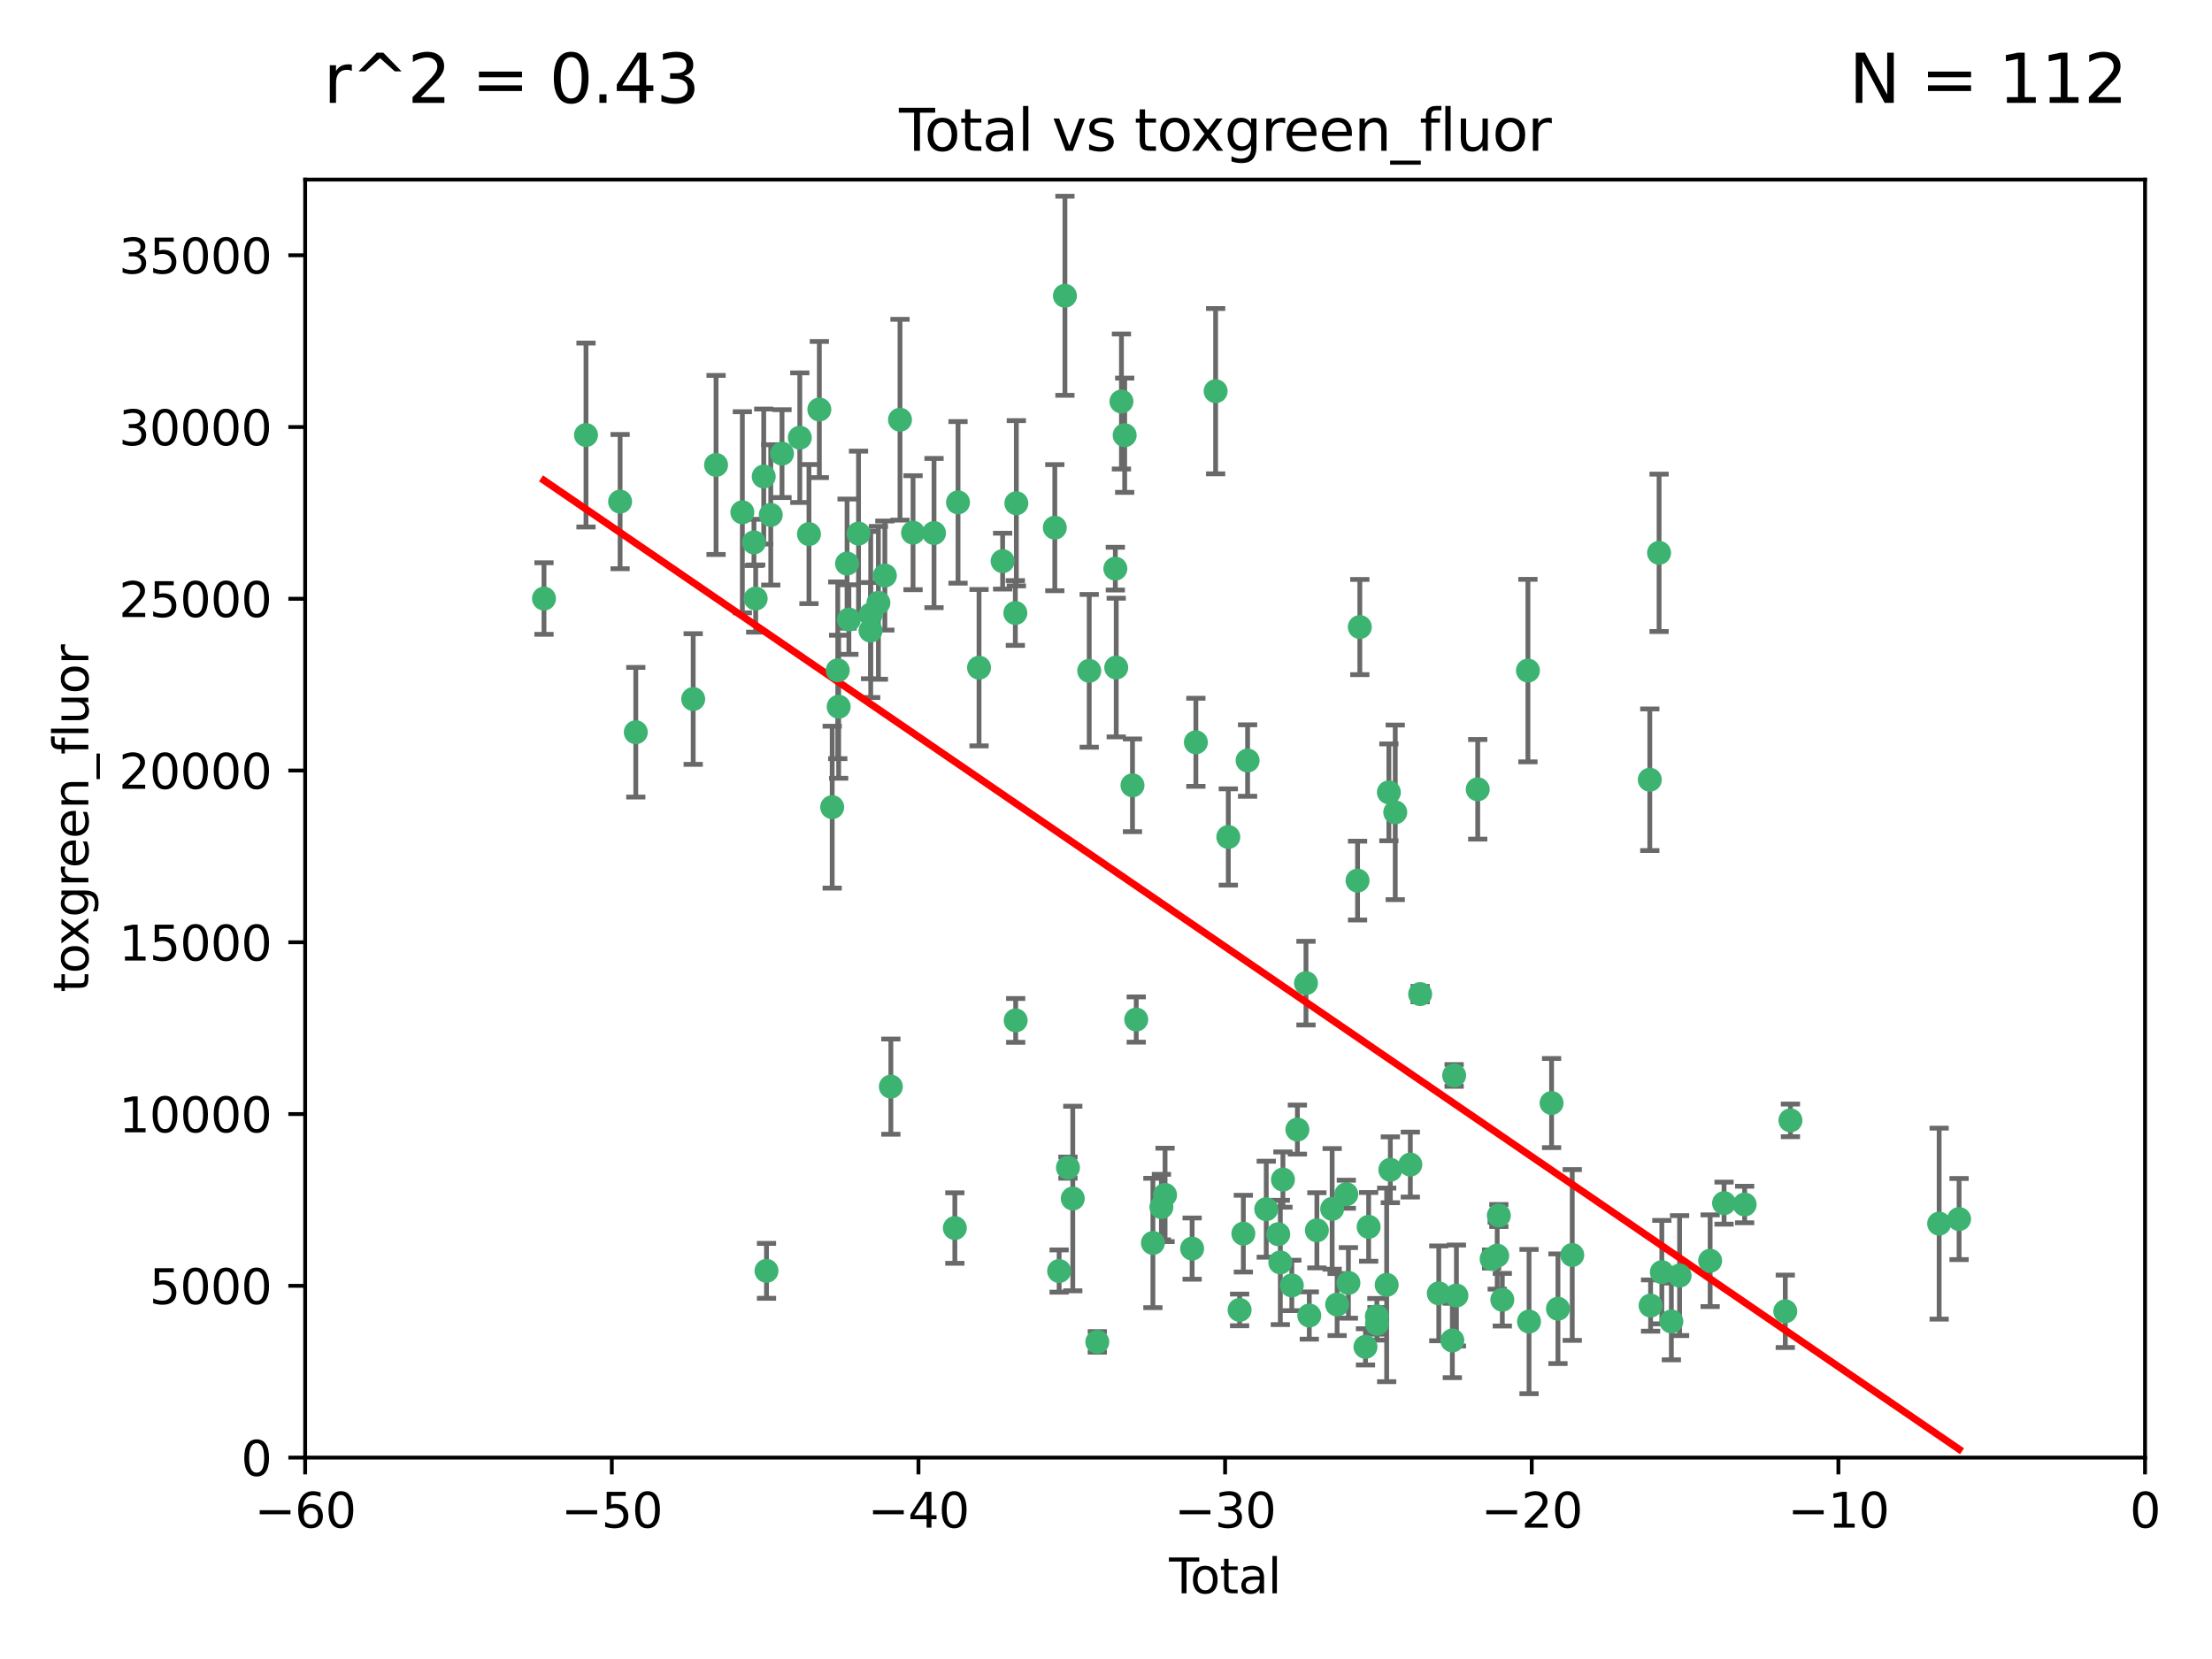 <?xml version="1.0" encoding="utf-8" standalone="no"?>
<!DOCTYPE svg PUBLIC "-//W3C//DTD SVG 1.1//EN"
  "http://www.w3.org/Graphics/SVG/1.1/DTD/svg11.dtd">
<svg xmlns:xlink="http://www.w3.org/1999/xlink" width="460.8pt" height="345.6pt" viewBox="0 0 460.8 345.6" xmlns="http://www.w3.org/2000/svg" version="1.1">
 <defs>
  <style type="text/css">*{stroke-linejoin: round; stroke-linecap: butt}</style>
 </defs>
 <g id="figure_1">
  <g id="patch_1">
   <path d="M 0 345.6 
L 460.8 345.6 
L 460.8 0 
L 0 0 
z
" style="fill: #ffffff"/>
  </g>
  <g id="axes_1">
   <g id="patch_2">
    <path d="M 63.571 303.64 
L 446.85 303.64 
L 446.85 37.411 
L 63.571 37.411 
z
" style="fill: #ffffff"/>
   </g>
   <g id="PathCollection_1">
    <defs>
     <path id="m994485e73d" d="M 0 1.118 
C 0.297 1.118 0.581 1 0.791 0.791 
C 1 0.581 1.118 0.297 1.118 0 
C 1.118 -0.297 1 -0.581 0.791 -0.791 
C 0.581 -1 0.297 -1.118 0 -1.118 
C -0.297 -1.118 -0.581 -1 -0.791 -0.791 
C -1 -0.581 -1.118 -0.297 -1.118 0 
C -1.118 0.297 -1 0.581 -0.791 0.791 
C -0.581 1 -0.297 1.118 0 1.118 
z
" style="stroke: #3cb371"/>
    </defs>
    <g clip-path="url(#p69bcee8192)">
     <use xlink:href="#m994485e73d" x="113.324" y="124.69" style="fill: #3cb371; stroke: #3cb371"/>
     <use xlink:href="#m994485e73d" x="122.075" y="90.623" style="fill: #3cb371; stroke: #3cb371"/>
     <use xlink:href="#m994485e73d" x="129.178" y="104.496" style="fill: #3cb371; stroke: #3cb371"/>
     <use xlink:href="#m994485e73d" x="132.448" y="152.536" style="fill: #3cb371; stroke: #3cb371"/>
     <use xlink:href="#m994485e73d" x="144.404" y="145.62" style="fill: #3cb371; stroke: #3cb371"/>
     <use xlink:href="#m994485e73d" x="149.169" y="96.857" style="fill: #3cb371; stroke: #3cb371"/>
     <use xlink:href="#m994485e73d" x="154.646" y="106.718" style="fill: #3cb371; stroke: #3cb371"/>
     <use xlink:href="#m994485e73d" x="157.063" y="112.994" style="fill: #3cb371; stroke: #3cb371"/>
     <use xlink:href="#m994485e73d" x="157.422" y="124.689" style="fill: #3cb371; stroke: #3cb371"/>
     <use xlink:href="#m994485e73d" x="159.1" y="99.267" style="fill: #3cb371; stroke: #3cb371"/>
     <use xlink:href="#m994485e73d" x="159.676" y="264.74" style="fill: #3cb371; stroke: #3cb371"/>
     <use xlink:href="#m994485e73d" x="160.565" y="107.264" style="fill: #3cb371; stroke: #3cb371"/>
     <use xlink:href="#m994485e73d" x="162.908" y="94.5" style="fill: #3cb371; stroke: #3cb371"/>
     <use xlink:href="#m994485e73d" x="166.614" y="91.178" style="fill: #3cb371; stroke: #3cb371"/>
     <use xlink:href="#m994485e73d" x="168.522" y="111.261" style="fill: #3cb371; stroke: #3cb371"/>
     <use xlink:href="#m994485e73d" x="170.683" y="85.309" style="fill: #3cb371; stroke: #3cb371"/>
     <use xlink:href="#m994485e73d" x="173.36" y="168.143" style="fill: #3cb371; stroke: #3cb371"/>
     <use xlink:href="#m994485e73d" x="174.52" y="139.64" style="fill: #3cb371; stroke: #3cb371"/>
     <use xlink:href="#m994485e73d" x="174.71" y="147.225" style="fill: #3cb371; stroke: #3cb371"/>
     <use xlink:href="#m994485e73d" x="176.46" y="117.402" style="fill: #3cb371; stroke: #3cb371"/>
     <use xlink:href="#m994485e73d" x="176.84" y="129.063" style="fill: #3cb371; stroke: #3cb371"/>
     <use xlink:href="#m994485e73d" x="178.846" y="111.157" style="fill: #3cb371; stroke: #3cb371"/>
     <use xlink:href="#m994485e73d" x="181.35" y="131.368" style="fill: #3cb371; stroke: #3cb371"/>
     <use xlink:href="#m994485e73d" x="181.385" y="128.013" style="fill: #3cb371; stroke: #3cb371"/>
     <use xlink:href="#m994485e73d" x="182.989" y="125.579" style="fill: #3cb371; stroke: #3cb371"/>
     <use xlink:href="#m994485e73d" x="184.332" y="119.895" style="fill: #3cb371; stroke: #3cb371"/>
     <use xlink:href="#m994485e73d" x="185.582" y="226.363" style="fill: #3cb371; stroke: #3cb371"/>
     <use xlink:href="#m994485e73d" x="187.487" y="87.434" style="fill: #3cb371; stroke: #3cb371"/>
     <use xlink:href="#m994485e73d" x="190.203" y="110.968" style="fill: #3cb371; stroke: #3cb371"/>
     <use xlink:href="#m994485e73d" x="194.574" y="111.045" style="fill: #3cb371; stroke: #3cb371"/>
     <use xlink:href="#m994485e73d" x="198.913" y="255.824" style="fill: #3cb371; stroke: #3cb371"/>
     <use xlink:href="#m994485e73d" x="199.574" y="104.651" style="fill: #3cb371; stroke: #3cb371"/>
     <use xlink:href="#m994485e73d" x="203.952" y="139.091" style="fill: #3cb371; stroke: #3cb371"/>
     <use xlink:href="#m994485e73d" x="208.867" y="116.895" style="fill: #3cb371; stroke: #3cb371"/>
     <use xlink:href="#m994485e73d" x="211.515" y="127.696" style="fill: #3cb371; stroke: #3cb371"/>
     <use xlink:href="#m994485e73d" x="211.585" y="212.57" style="fill: #3cb371; stroke: #3cb371"/>
     <use xlink:href="#m994485e73d" x="211.723" y="104.837" style="fill: #3cb371; stroke: #3cb371"/>
     <use xlink:href="#m994485e73d" x="219.736" y="109.922" style="fill: #3cb371; stroke: #3cb371"/>
     <use xlink:href="#m994485e73d" x="220.638" y="264.78" style="fill: #3cb371; stroke: #3cb371"/>
     <use xlink:href="#m994485e73d" x="221.844" y="61.614" style="fill: #3cb371; stroke: #3cb371"/>
     <use xlink:href="#m994485e73d" x="222.475" y="243.238" style="fill: #3cb371; stroke: #3cb371"/>
     <use xlink:href="#m994485e73d" x="223.48" y="249.673" style="fill: #3cb371; stroke: #3cb371"/>
     <use xlink:href="#m994485e73d" x="226.906" y="139.744" style="fill: #3cb371; stroke: #3cb371"/>
     <use xlink:href="#m994485e73d" x="228.591" y="279.539" style="fill: #3cb371; stroke: #3cb371"/>
     <use xlink:href="#m994485e73d" x="232.345" y="118.457" style="fill: #3cb371; stroke: #3cb371"/>
     <use xlink:href="#m994485e73d" x="232.53" y="139.063" style="fill: #3cb371; stroke: #3cb371"/>
     <use xlink:href="#m994485e73d" x="233.617" y="83.639" style="fill: #3cb371; stroke: #3cb371"/>
     <use xlink:href="#m994485e73d" x="234.291" y="90.667" style="fill: #3cb371; stroke: #3cb371"/>
     <use xlink:href="#m994485e73d" x="235.917" y="163.599" style="fill: #3cb371; stroke: #3cb371"/>
     <use xlink:href="#m994485e73d" x="236.699" y="212.385" style="fill: #3cb371; stroke: #3cb371"/>
     <use xlink:href="#m994485e73d" x="240.171" y="258.935" style="fill: #3cb371; stroke: #3cb371"/>
     <use xlink:href="#m994485e73d" x="241.942" y="251.456" style="fill: #3cb371; stroke: #3cb371"/>
     <use xlink:href="#m994485e73d" x="242.705" y="248.922" style="fill: #3cb371; stroke: #3cb371"/>
     <use xlink:href="#m994485e73d" x="248.343" y="260.105" style="fill: #3cb371; stroke: #3cb371"/>
     <use xlink:href="#m994485e73d" x="249.123" y="154.63" style="fill: #3cb371; stroke: #3cb371"/>
     <use xlink:href="#m994485e73d" x="253.24" y="81.492" style="fill: #3cb371; stroke: #3cb371"/>
     <use xlink:href="#m994485e73d" x="255.878" y="174.36" style="fill: #3cb371; stroke: #3cb371"/>
     <use xlink:href="#m994485e73d" x="258.233" y="272.882" style="fill: #3cb371; stroke: #3cb371"/>
     <use xlink:href="#m994485e73d" x="259.013" y="256.988" style="fill: #3cb371; stroke: #3cb371"/>
     <use xlink:href="#m994485e73d" x="259.897" y="158.432" style="fill: #3cb371; stroke: #3cb371"/>
     <use xlink:href="#m994485e73d" x="263.785" y="251.897" style="fill: #3cb371; stroke: #3cb371"/>
     <use xlink:href="#m994485e73d" x="266.284" y="257.105" style="fill: #3cb371; stroke: #3cb371"/>
     <use xlink:href="#m994485e73d" x="266.715" y="262.988" style="fill: #3cb371; stroke: #3cb371"/>
     <use xlink:href="#m994485e73d" x="267.259" y="245.725" style="fill: #3cb371; stroke: #3cb371"/>
     <use xlink:href="#m994485e73d" x="269.11" y="267.779" style="fill: #3cb371; stroke: #3cb371"/>
     <use xlink:href="#m994485e73d" x="270.272" y="235.312" style="fill: #3cb371; stroke: #3cb371"/>
     <use xlink:href="#m994485e73d" x="272.061" y="204.805" style="fill: #3cb371; stroke: #3cb371"/>
     <use xlink:href="#m994485e73d" x="272.749" y="274.048" style="fill: #3cb371; stroke: #3cb371"/>
     <use xlink:href="#m994485e73d" x="274.329" y="256.296" style="fill: #3cb371; stroke: #3cb371"/>
     <use xlink:href="#m994485e73d" x="277.512" y="251.831" style="fill: #3cb371; stroke: #3cb371"/>
     <use xlink:href="#m994485e73d" x="278.547" y="271.758" style="fill: #3cb371; stroke: #3cb371"/>
     <use xlink:href="#m994485e73d" x="280.462" y="248.779" style="fill: #3cb371; stroke: #3cb371"/>
     <use xlink:href="#m994485e73d" x="280.898" y="267.249" style="fill: #3cb371; stroke: #3cb371"/>
     <use xlink:href="#m994485e73d" x="282.804" y="183.443" style="fill: #3cb371; stroke: #3cb371"/>
     <use xlink:href="#m994485e73d" x="283.277" y="130.623" style="fill: #3cb371; stroke: #3cb371"/>
     <use xlink:href="#m994485e73d" x="284.454" y="280.572" style="fill: #3cb371; stroke: #3cb371"/>
     <use xlink:href="#m994485e73d" x="285.113" y="255.577" style="fill: #3cb371; stroke: #3cb371"/>
     <use xlink:href="#m994485e73d" x="286.83" y="274.217" style="fill: #3cb371; stroke: #3cb371"/>
     <use xlink:href="#m994485e73d" x="286.857" y="275.771" style="fill: #3cb371; stroke: #3cb371"/>
     <use xlink:href="#m994485e73d" x="288.87" y="267.661" style="fill: #3cb371; stroke: #3cb371"/>
     <use xlink:href="#m994485e73d" x="289.329" y="165.057" style="fill: #3cb371; stroke: #3cb371"/>
     <use xlink:href="#m994485e73d" x="289.632" y="243.688" style="fill: #3cb371; stroke: #3cb371"/>
     <use xlink:href="#m994485e73d" x="290.656" y="169.223" style="fill: #3cb371; stroke: #3cb371"/>
     <use xlink:href="#m994485e73d" x="293.798" y="242.601" style="fill: #3cb371; stroke: #3cb371"/>
     <use xlink:href="#m994485e73d" x="295.844" y="207.089" style="fill: #3cb371; stroke: #3cb371"/>
     <use xlink:href="#m994485e73d" x="299.727" y="269.432" style="fill: #3cb371; stroke: #3cb371"/>
     <use xlink:href="#m994485e73d" x="302.549" y="279.246" style="fill: #3cb371; stroke: #3cb371"/>
     <use xlink:href="#m994485e73d" x="302.924" y="224.032" style="fill: #3cb371; stroke: #3cb371"/>
     <use xlink:href="#m994485e73d" x="303.399" y="269.878" style="fill: #3cb371; stroke: #3cb371"/>
     <use xlink:href="#m994485e73d" x="307.838" y="164.427" style="fill: #3cb371; stroke: #3cb371"/>
     <use xlink:href="#m994485e73d" x="310.734" y="262.267" style="fill: #3cb371; stroke: #3cb371"/>
     <use xlink:href="#m994485e73d" x="311.894" y="261.576" style="fill: #3cb371; stroke: #3cb371"/>
     <use xlink:href="#m994485e73d" x="312.237" y="253.214" style="fill: #3cb371; stroke: #3cb371"/>
     <use xlink:href="#m994485e73d" x="312.96" y="270.754" style="fill: #3cb371; stroke: #3cb371"/>
     <use xlink:href="#m994485e73d" x="318.296" y="139.694" style="fill: #3cb371; stroke: #3cb371"/>
     <use xlink:href="#m994485e73d" x="318.526" y="275.304" style="fill: #3cb371; stroke: #3cb371"/>
     <use xlink:href="#m994485e73d" x="323.223" y="229.784" style="fill: #3cb371; stroke: #3cb371"/>
     <use xlink:href="#m994485e73d" x="324.55" y="272.633" style="fill: #3cb371; stroke: #3cb371"/>
     <use xlink:href="#m994485e73d" x="327.528" y="261.438" style="fill: #3cb371; stroke: #3cb371"/>
     <use xlink:href="#m994485e73d" x="343.683" y="162.431" style="fill: #3cb371; stroke: #3cb371"/>
     <use xlink:href="#m994485e73d" x="343.846" y="271.971" style="fill: #3cb371; stroke: #3cb371"/>
     <use xlink:href="#m994485e73d" x="345.618" y="115.163" style="fill: #3cb371; stroke: #3cb371"/>
     <use xlink:href="#m994485e73d" x="346.19" y="265.008" style="fill: #3cb371; stroke: #3cb371"/>
     <use xlink:href="#m994485e73d" x="348.174" y="275.279" style="fill: #3cb371; stroke: #3cb371"/>
     <use xlink:href="#m994485e73d" x="349.89" y="265.73" style="fill: #3cb371; stroke: #3cb371"/>
     <use xlink:href="#m994485e73d" x="356.254" y="262.635" style="fill: #3cb371; stroke: #3cb371"/>
     <use xlink:href="#m994485e73d" x="359.15" y="250.635" style="fill: #3cb371; stroke: #3cb371"/>
     <use xlink:href="#m994485e73d" x="363.442" y="250.921" style="fill: #3cb371; stroke: #3cb371"/>
     <use xlink:href="#m994485e73d" x="371.908" y="273.168" style="fill: #3cb371; stroke: #3cb371"/>
     <use xlink:href="#m994485e73d" x="372.98" y="233.393" style="fill: #3cb371; stroke: #3cb371"/>
     <use xlink:href="#m994485e73d" x="403.96" y="254.905" style="fill: #3cb371; stroke: #3cb371"/>
     <use xlink:href="#m994485e73d" x="408.113" y="253.951" style="fill: #3cb371; stroke: #3cb371"/>
    </g>
   </g>
   <g id="matplotlib.axis_1">
    <g id="xtick_1">
     <g id="line2d_1">
      <defs>
       <path id="mc82765bd2b" d="M 0 0 
L 0 3.5 
" style="stroke: #000000; stroke-width: 0.8"/>
      </defs>
      <g>
       <use xlink:href="#mc82765bd2b" x="63.571" y="303.64" style="stroke: #000000; stroke-width: 0.8"/>
      </g>
     </g>
     <g id="text_1">
      <!-- −60 -->
      <g transform="translate(53.019 318.238)scale(0.1 -0.1)">
       <defs>
        <path id="DejaVuSans-2212" d="M 678 2272 
L 4684 2272 
L 4684 1741 
L 678 1741 
L 678 2272 
z
" transform="scale(0.016)"/>
        <path id="DejaVuSans-36" d="M 2113 2584 
Q 1688 2584 1439 2293 
Q 1191 2003 1191 1497 
Q 1191 994 1439 701 
Q 1688 409 2113 409 
Q 2538 409 2786 701 
Q 3034 994 3034 1497 
Q 3034 2003 2786 2293 
Q 2538 2584 2113 2584 
z
M 3366 4563 
L 3366 3988 
Q 3128 4100 2886 4159 
Q 2644 4219 2406 4219 
Q 1781 4219 1451 3797 
Q 1122 3375 1075 2522 
Q 1259 2794 1537 2939 
Q 1816 3084 2150 3084 
Q 2853 3084 3261 2657 
Q 3669 2231 3669 1497 
Q 3669 778 3244 343 
Q 2819 -91 2113 -91 
Q 1303 -91 875 529 
Q 447 1150 447 2328 
Q 447 3434 972 4092 
Q 1497 4750 2381 4750 
Q 2619 4750 2861 4703 
Q 3103 4656 3366 4563 
z
" transform="scale(0.016)"/>
        <path id="DejaVuSans-30" d="M 2034 4250 
Q 1547 4250 1301 3770 
Q 1056 3291 1056 2328 
Q 1056 1369 1301 889 
Q 1547 409 2034 409 
Q 2525 409 2770 889 
Q 3016 1369 3016 2328 
Q 3016 3291 2770 3770 
Q 2525 4250 2034 4250 
z
M 2034 4750 
Q 2819 4750 3233 4129 
Q 3647 3509 3647 2328 
Q 3647 1150 3233 529 
Q 2819 -91 2034 -91 
Q 1250 -91 836 529 
Q 422 1150 422 2328 
Q 422 3509 836 4129 
Q 1250 4750 2034 4750 
z
" transform="scale(0.016)"/>
       </defs>
       <use xlink:href="#DejaVuSans-2212"/>
       <use xlink:href="#DejaVuSans-36" x="83.789"/>
       <use xlink:href="#DejaVuSans-30" x="147.412"/>
      </g>
     </g>
    </g>
    <g id="xtick_2">
     <g id="line2d_2">
      <g>
       <use xlink:href="#mc82765bd2b" x="127.451" y="303.64" style="stroke: #000000; stroke-width: 0.8"/>
      </g>
     </g>
     <g id="text_2">
      <!-- −50 -->
      <g transform="translate(116.899 318.238)scale(0.1 -0.1)">
       <defs>
        <path id="DejaVuSans-35" d="M 691 4666 
L 3169 4666 
L 3169 4134 
L 1269 4134 
L 1269 2991 
Q 1406 3038 1543 3061 
Q 1681 3084 1819 3084 
Q 2600 3084 3056 2656 
Q 3513 2228 3513 1497 
Q 3513 744 3044 326 
Q 2575 -91 1722 -91 
Q 1428 -91 1123 -41 
Q 819 9 494 109 
L 494 744 
Q 775 591 1075 516 
Q 1375 441 1709 441 
Q 2250 441 2565 725 
Q 2881 1009 2881 1497 
Q 2881 1984 2565 2268 
Q 2250 2553 1709 2553 
Q 1456 2553 1204 2497 
Q 953 2441 691 2322 
L 691 4666 
z
" transform="scale(0.016)"/>
       </defs>
       <use xlink:href="#DejaVuSans-2212"/>
       <use xlink:href="#DejaVuSans-35" x="83.789"/>
       <use xlink:href="#DejaVuSans-30" x="147.412"/>
      </g>
     </g>
    </g>
    <g id="xtick_3">
     <g id="line2d_3">
      <g>
       <use xlink:href="#mc82765bd2b" x="191.331" y="303.64" style="stroke: #000000; stroke-width: 0.8"/>
      </g>
     </g>
     <g id="text_3">
      <!-- −40 -->
      <g transform="translate(180.778 318.238)scale(0.1 -0.1)">
       <defs>
        <path id="DejaVuSans-34" d="M 2419 4116 
L 825 1625 
L 2419 1625 
L 2419 4116 
z
M 2253 4666 
L 3047 4666 
L 3047 1625 
L 3713 1625 
L 3713 1100 
L 3047 1100 
L 3047 0 
L 2419 0 
L 2419 1100 
L 313 1100 
L 313 1709 
L 2253 4666 
z
" transform="scale(0.016)"/>
       </defs>
       <use xlink:href="#DejaVuSans-2212"/>
       <use xlink:href="#DejaVuSans-34" x="83.789"/>
       <use xlink:href="#DejaVuSans-30" x="147.412"/>
      </g>
     </g>
    </g>
    <g id="xtick_4">
     <g id="line2d_4">
      <g>
       <use xlink:href="#mc82765bd2b" x="255.211" y="303.64" style="stroke: #000000; stroke-width: 0.8"/>
      </g>
     </g>
     <g id="text_4">
      <!-- −30 -->
      <g transform="translate(244.658 318.238)scale(0.1 -0.1)">
       <defs>
        <path id="DejaVuSans-33" d="M 2597 2516 
Q 3050 2419 3304 2112 
Q 3559 1806 3559 1356 
Q 3559 666 3084 287 
Q 2609 -91 1734 -91 
Q 1441 -91 1130 -33 
Q 819 25 488 141 
L 488 750 
Q 750 597 1062 519 
Q 1375 441 1716 441 
Q 2309 441 2620 675 
Q 2931 909 2931 1356 
Q 2931 1769 2642 2001 
Q 2353 2234 1838 2234 
L 1294 2234 
L 1294 2753 
L 1863 2753 
Q 2328 2753 2575 2939 
Q 2822 3125 2822 3475 
Q 2822 3834 2567 4026 
Q 2313 4219 1838 4219 
Q 1578 4219 1281 4162 
Q 984 4106 628 3988 
L 628 4550 
Q 988 4650 1302 4700 
Q 1616 4750 1894 4750 
Q 2613 4750 3031 4423 
Q 3450 4097 3450 3541 
Q 3450 3153 3228 2886 
Q 3006 2619 2597 2516 
z
" transform="scale(0.016)"/>
       </defs>
       <use xlink:href="#DejaVuSans-2212"/>
       <use xlink:href="#DejaVuSans-33" x="83.789"/>
       <use xlink:href="#DejaVuSans-30" x="147.412"/>
      </g>
     </g>
    </g>
    <g id="xtick_5">
     <g id="line2d_5">
      <g>
       <use xlink:href="#mc82765bd2b" x="319.09" y="303.64" style="stroke: #000000; stroke-width: 0.8"/>
      </g>
     </g>
     <g id="text_5">
      <!-- −20 -->
      <g transform="translate(308.538 318.238)scale(0.1 -0.1)">
       <defs>
        <path id="DejaVuSans-32" d="M 1228 531 
L 3431 531 
L 3431 0 
L 469 0 
L 469 531 
Q 828 903 1448 1529 
Q 2069 2156 2228 2338 
Q 2531 2678 2651 2914 
Q 2772 3150 2772 3378 
Q 2772 3750 2511 3984 
Q 2250 4219 1831 4219 
Q 1534 4219 1204 4116 
Q 875 4013 500 3803 
L 500 4441 
Q 881 4594 1212 4672 
Q 1544 4750 1819 4750 
Q 2544 4750 2975 4387 
Q 3406 4025 3406 3419 
Q 3406 3131 3298 2873 
Q 3191 2616 2906 2266 
Q 2828 2175 2409 1742 
Q 1991 1309 1228 531 
z
" transform="scale(0.016)"/>
       </defs>
       <use xlink:href="#DejaVuSans-2212"/>
       <use xlink:href="#DejaVuSans-32" x="83.789"/>
       <use xlink:href="#DejaVuSans-30" x="147.412"/>
      </g>
     </g>
    </g>
    <g id="xtick_6">
     <g id="line2d_6">
      <g>
       <use xlink:href="#mc82765bd2b" x="382.97" y="303.64" style="stroke: #000000; stroke-width: 0.8"/>
      </g>
     </g>
     <g id="text_6">
      <!-- −10 -->
      <g transform="translate(372.418 318.238)scale(0.1 -0.1)">
       <defs>
        <path id="DejaVuSans-31" d="M 794 531 
L 1825 531 
L 1825 4091 
L 703 3866 
L 703 4441 
L 1819 4666 
L 2450 4666 
L 2450 531 
L 3481 531 
L 3481 0 
L 794 0 
L 794 531 
z
" transform="scale(0.016)"/>
       </defs>
       <use xlink:href="#DejaVuSans-2212"/>
       <use xlink:href="#DejaVuSans-31" x="83.789"/>
       <use xlink:href="#DejaVuSans-30" x="147.412"/>
      </g>
     </g>
    </g>
    <g id="xtick_7">
     <g id="line2d_7">
      <g>
       <use xlink:href="#mc82765bd2b" x="446.85" y="303.64" style="stroke: #000000; stroke-width: 0.8"/>
      </g>
     </g>
     <g id="text_7">
      <!-- 0 -->
      <g transform="translate(443.669 318.238)scale(0.1 -0.1)">
       <use xlink:href="#DejaVuSans-30"/>
      </g>
     </g>
    </g>
    <g id="text_8">
     <!-- Total -->
     <g transform="translate(243.534 331.917)scale(0.1 -0.1)">
      <defs>
       <path id="DejaVuSans-54" d="M -19 4666 
L 3928 4666 
L 3928 4134 
L 2272 4134 
L 2272 0 
L 1638 0 
L 1638 4134 
L -19 4134 
L -19 4666 
z
" transform="scale(0.016)"/>
       <path id="DejaVuSans-6f" d="M 1959 3097 
Q 1497 3097 1228 2736 
Q 959 2375 959 1747 
Q 959 1119 1226 758 
Q 1494 397 1959 397 
Q 2419 397 2687 759 
Q 2956 1122 2956 1747 
Q 2956 2369 2687 2733 
Q 2419 3097 1959 3097 
z
M 1959 3584 
Q 2709 3584 3137 3096 
Q 3566 2609 3566 1747 
Q 3566 888 3137 398 
Q 2709 -91 1959 -91 
Q 1206 -91 779 398 
Q 353 888 353 1747 
Q 353 2609 779 3096 
Q 1206 3584 1959 3584 
z
" transform="scale(0.016)"/>
       <path id="DejaVuSans-74" d="M 1172 4494 
L 1172 3500 
L 2356 3500 
L 2356 3053 
L 1172 3053 
L 1172 1153 
Q 1172 725 1289 603 
Q 1406 481 1766 481 
L 2356 481 
L 2356 0 
L 1766 0 
Q 1100 0 847 248 
Q 594 497 594 1153 
L 594 3053 
L 172 3053 
L 172 3500 
L 594 3500 
L 594 4494 
L 1172 4494 
z
" transform="scale(0.016)"/>
       <path id="DejaVuSans-61" d="M 2194 1759 
Q 1497 1759 1228 1600 
Q 959 1441 959 1056 
Q 959 750 1161 570 
Q 1363 391 1709 391 
Q 2188 391 2477 730 
Q 2766 1069 2766 1631 
L 2766 1759 
L 2194 1759 
z
M 3341 1997 
L 3341 0 
L 2766 0 
L 2766 531 
Q 2569 213 2275 61 
Q 1981 -91 1556 -91 
Q 1019 -91 701 211 
Q 384 513 384 1019 
Q 384 1609 779 1909 
Q 1175 2209 1959 2209 
L 2766 2209 
L 2766 2266 
Q 2766 2663 2505 2880 
Q 2244 3097 1772 3097 
Q 1472 3097 1187 3025 
Q 903 2953 641 2809 
L 641 3341 
Q 956 3463 1253 3523 
Q 1550 3584 1831 3584 
Q 2591 3584 2966 3190 
Q 3341 2797 3341 1997 
z
" transform="scale(0.016)"/>
       <path id="DejaVuSans-6c" d="M 603 4863 
L 1178 4863 
L 1178 0 
L 603 0 
L 603 4863 
z
" transform="scale(0.016)"/>
      </defs>
      <use xlink:href="#DejaVuSans-54"/>
      <use xlink:href="#DejaVuSans-6f" x="44.084"/>
      <use xlink:href="#DejaVuSans-74" x="105.266"/>
      <use xlink:href="#DejaVuSans-61" x="144.475"/>
      <use xlink:href="#DejaVuSans-6c" x="205.754"/>
     </g>
    </g>
   </g>
   <g id="matplotlib.axis_2">
    <g id="ytick_1">
     <g id="line2d_8">
      <defs>
       <path id="m71f34868fc" d="M 0 0 
L -3.5 0 
" style="stroke: #000000; stroke-width: 0.8"/>
      </defs>
      <g>
       <use xlink:href="#m71f34868fc" x="63.571" y="303.64" style="stroke: #000000; stroke-width: 0.8"/>
      </g>
     </g>
     <g id="text_9">
      <!-- 0 -->
      <g transform="translate(50.209 307.439)scale(0.1 -0.1)">
       <use xlink:href="#DejaVuSans-30"/>
      </g>
     </g>
    </g>
    <g id="ytick_2">
     <g id="line2d_9">
      <g>
       <use xlink:href="#m71f34868fc" x="63.571" y="267.859" style="stroke: #000000; stroke-width: 0.8"/>
      </g>
     </g>
     <g id="text_10">
      <!-- 5000 -->
      <g transform="translate(31.121 271.658)scale(0.1 -0.1)">
       <use xlink:href="#DejaVuSans-35"/>
       <use xlink:href="#DejaVuSans-30" x="63.623"/>
       <use xlink:href="#DejaVuSans-30" x="127.246"/>
       <use xlink:href="#DejaVuSans-30" x="190.869"/>
      </g>
     </g>
    </g>
    <g id="ytick_3">
     <g id="line2d_10">
      <g>
       <use xlink:href="#m71f34868fc" x="63.571" y="232.078" style="stroke: #000000; stroke-width: 0.8"/>
      </g>
     </g>
     <g id="text_11">
      <!-- 10000 -->
      <g transform="translate(24.759 235.878)scale(0.1 -0.1)">
       <use xlink:href="#DejaVuSans-31"/>
       <use xlink:href="#DejaVuSans-30" x="63.623"/>
       <use xlink:href="#DejaVuSans-30" x="127.246"/>
       <use xlink:href="#DejaVuSans-30" x="190.869"/>
       <use xlink:href="#DejaVuSans-30" x="254.492"/>
      </g>
     </g>
    </g>
    <g id="ytick_4">
     <g id="line2d_11">
      <g>
       <use xlink:href="#m71f34868fc" x="63.571" y="196.298" style="stroke: #000000; stroke-width: 0.8"/>
      </g>
     </g>
     <g id="text_12">
      <!-- 15000 -->
      <g transform="translate(24.759 200.097)scale(0.1 -0.1)">
       <use xlink:href="#DejaVuSans-31"/>
       <use xlink:href="#DejaVuSans-35" x="63.623"/>
       <use xlink:href="#DejaVuSans-30" x="127.246"/>
       <use xlink:href="#DejaVuSans-30" x="190.869"/>
       <use xlink:href="#DejaVuSans-30" x="254.492"/>
      </g>
     </g>
    </g>
    <g id="ytick_5">
     <g id="line2d_12">
      <g>
       <use xlink:href="#m71f34868fc" x="63.571" y="160.517" style="stroke: #000000; stroke-width: 0.8"/>
      </g>
     </g>
     <g id="text_13">
      <!-- 20000 -->
      <g transform="translate(24.759 164.316)scale(0.1 -0.1)">
       <use xlink:href="#DejaVuSans-32"/>
       <use xlink:href="#DejaVuSans-30" x="63.623"/>
       <use xlink:href="#DejaVuSans-30" x="127.246"/>
       <use xlink:href="#DejaVuSans-30" x="190.869"/>
       <use xlink:href="#DejaVuSans-30" x="254.492"/>
      </g>
     </g>
    </g>
    <g id="ytick_6">
     <g id="line2d_13">
      <g>
       <use xlink:href="#m71f34868fc" x="63.571" y="124.736" style="stroke: #000000; stroke-width: 0.8"/>
      </g>
     </g>
     <g id="text_14">
      <!-- 25000 -->
      <g transform="translate(24.759 128.535)scale(0.1 -0.1)">
       <use xlink:href="#DejaVuSans-32"/>
       <use xlink:href="#DejaVuSans-35" x="63.623"/>
       <use xlink:href="#DejaVuSans-30" x="127.246"/>
       <use xlink:href="#DejaVuSans-30" x="190.869"/>
       <use xlink:href="#DejaVuSans-30" x="254.492"/>
      </g>
     </g>
    </g>
    <g id="ytick_7">
     <g id="line2d_14">
      <g>
       <use xlink:href="#m71f34868fc" x="63.571" y="88.955" style="stroke: #000000; stroke-width: 0.8"/>
      </g>
     </g>
     <g id="text_15">
      <!-- 30000 -->
      <g transform="translate(24.759 92.754)scale(0.1 -0.1)">
       <use xlink:href="#DejaVuSans-33"/>
       <use xlink:href="#DejaVuSans-30" x="63.623"/>
       <use xlink:href="#DejaVuSans-30" x="127.246"/>
       <use xlink:href="#DejaVuSans-30" x="190.869"/>
       <use xlink:href="#DejaVuSans-30" x="254.492"/>
      </g>
     </g>
    </g>
    <g id="ytick_8">
     <g id="line2d_15">
      <g>
       <use xlink:href="#m71f34868fc" x="63.571" y="53.174" style="stroke: #000000; stroke-width: 0.8"/>
      </g>
     </g>
     <g id="text_16">
      <!-- 35000 -->
      <g transform="translate(24.759 56.974)scale(0.1 -0.1)">
       <use xlink:href="#DejaVuSans-33"/>
       <use xlink:href="#DejaVuSans-35" x="63.623"/>
       <use xlink:href="#DejaVuSans-30" x="127.246"/>
       <use xlink:href="#DejaVuSans-30" x="190.869"/>
       <use xlink:href="#DejaVuSans-30" x="254.492"/>
      </g>
     </g>
    </g>
    <g id="text_17">
     <!-- toxgreen_fluor -->
     <g transform="translate(18.401 206.72)rotate(-90)scale(0.1 -0.1)">
      <defs>
       <path id="DejaVuSans-78" d="M 3513 3500 
L 2247 1797 
L 3578 0 
L 2900 0 
L 1881 1375 
L 863 0 
L 184 0 
L 1544 1831 
L 300 3500 
L 978 3500 
L 1906 2253 
L 2834 3500 
L 3513 3500 
z
" transform="scale(0.016)"/>
       <path id="DejaVuSans-67" d="M 2906 1791 
Q 2906 2416 2648 2759 
Q 2391 3103 1925 3103 
Q 1463 3103 1205 2759 
Q 947 2416 947 1791 
Q 947 1169 1205 825 
Q 1463 481 1925 481 
Q 2391 481 2648 825 
Q 2906 1169 2906 1791 
z
M 3481 434 
Q 3481 -459 3084 -895 
Q 2688 -1331 1869 -1331 
Q 1566 -1331 1297 -1286 
Q 1028 -1241 775 -1147 
L 775 -588 
Q 1028 -725 1275 -790 
Q 1522 -856 1778 -856 
Q 2344 -856 2625 -561 
Q 2906 -266 2906 331 
L 2906 616 
Q 2728 306 2450 153 
Q 2172 0 1784 0 
Q 1141 0 747 490 
Q 353 981 353 1791 
Q 353 2603 747 3093 
Q 1141 3584 1784 3584 
Q 2172 3584 2450 3431 
Q 2728 3278 2906 2969 
L 2906 3500 
L 3481 3500 
L 3481 434 
z
" transform="scale(0.016)"/>
       <path id="DejaVuSans-72" d="M 2631 2963 
Q 2534 3019 2420 3045 
Q 2306 3072 2169 3072 
Q 1681 3072 1420 2755 
Q 1159 2438 1159 1844 
L 1159 0 
L 581 0 
L 581 3500 
L 1159 3500 
L 1159 2956 
Q 1341 3275 1631 3429 
Q 1922 3584 2338 3584 
Q 2397 3584 2469 3576 
Q 2541 3569 2628 3553 
L 2631 2963 
z
" transform="scale(0.016)"/>
       <path id="DejaVuSans-65" d="M 3597 1894 
L 3597 1613 
L 953 1613 
Q 991 1019 1311 708 
Q 1631 397 2203 397 
Q 2534 397 2845 478 
Q 3156 559 3463 722 
L 3463 178 
Q 3153 47 2828 -22 
Q 2503 -91 2169 -91 
Q 1331 -91 842 396 
Q 353 884 353 1716 
Q 353 2575 817 3079 
Q 1281 3584 2069 3584 
Q 2775 3584 3186 3129 
Q 3597 2675 3597 1894 
z
M 3022 2063 
Q 3016 2534 2758 2815 
Q 2500 3097 2075 3097 
Q 1594 3097 1305 2825 
Q 1016 2553 972 2059 
L 3022 2063 
z
" transform="scale(0.016)"/>
       <path id="DejaVuSans-6e" d="M 3513 2113 
L 3513 0 
L 2938 0 
L 2938 2094 
Q 2938 2591 2744 2837 
Q 2550 3084 2163 3084 
Q 1697 3084 1428 2787 
Q 1159 2491 1159 1978 
L 1159 0 
L 581 0 
L 581 3500 
L 1159 3500 
L 1159 2956 
Q 1366 3272 1645 3428 
Q 1925 3584 2291 3584 
Q 2894 3584 3203 3211 
Q 3513 2838 3513 2113 
z
" transform="scale(0.016)"/>
       <path id="DejaVuSans-5f" d="M 3263 -1063 
L 3263 -1509 
L -63 -1509 
L -63 -1063 
L 3263 -1063 
z
" transform="scale(0.016)"/>
       <path id="DejaVuSans-66" d="M 2375 4863 
L 2375 4384 
L 1825 4384 
Q 1516 4384 1395 4259 
Q 1275 4134 1275 3809 
L 1275 3500 
L 2222 3500 
L 2222 3053 
L 1275 3053 
L 1275 0 
L 697 0 
L 697 3053 
L 147 3053 
L 147 3500 
L 697 3500 
L 697 3744 
Q 697 4328 969 4595 
Q 1241 4863 1831 4863 
L 2375 4863 
z
" transform="scale(0.016)"/>
       <path id="DejaVuSans-75" d="M 544 1381 
L 544 3500 
L 1119 3500 
L 1119 1403 
Q 1119 906 1312 657 
Q 1506 409 1894 409 
Q 2359 409 2629 706 
Q 2900 1003 2900 1516 
L 2900 3500 
L 3475 3500 
L 3475 0 
L 2900 0 
L 2900 538 
Q 2691 219 2414 64 
Q 2138 -91 1772 -91 
Q 1169 -91 856 284 
Q 544 659 544 1381 
z
M 1991 3584 
L 1991 3584 
z
" transform="scale(0.016)"/>
      </defs>
      <use xlink:href="#DejaVuSans-74"/>
      <use xlink:href="#DejaVuSans-6f" x="39.209"/>
      <use xlink:href="#DejaVuSans-78" x="97.266"/>
      <use xlink:href="#DejaVuSans-67" x="156.445"/>
      <use xlink:href="#DejaVuSans-72" x="219.922"/>
      <use xlink:href="#DejaVuSans-65" x="258.785"/>
      <use xlink:href="#DejaVuSans-65" x="320.309"/>
      <use xlink:href="#DejaVuSans-6e" x="381.832"/>
      <use xlink:href="#DejaVuSans-5f" x="445.211"/>
      <use xlink:href="#DejaVuSans-66" x="495.211"/>
      <use xlink:href="#DejaVuSans-6c" x="530.416"/>
      <use xlink:href="#DejaVuSans-75" x="558.199"/>
      <use xlink:href="#DejaVuSans-6f" x="621.578"/>
      <use xlink:href="#DejaVuSans-72" x="682.76"/>
     </g>
    </g>
   </g>
   <g id="LineCollection_1">
    <path d="M 113.324 132.143 
L 113.324 117.237 
" clip-path="url(#p69bcee8192)" style="fill: none; stroke: #696969"/>
    <path d="M 122.075 109.781 
L 122.075 71.466 
" clip-path="url(#p69bcee8192)" style="fill: none; stroke: #696969"/>
    <path d="M 129.178 118.477 
L 129.178 90.515 
" clip-path="url(#p69bcee8192)" style="fill: none; stroke: #696969"/>
    <path d="M 132.448 166.039 
L 132.448 139.033 
" clip-path="url(#p69bcee8192)" style="fill: none; stroke: #696969"/>
    <path d="M 144.404 159.229 
L 144.404 132.011 
" clip-path="url(#p69bcee8192)" style="fill: none; stroke: #696969"/>
    <path d="M 149.169 115.505 
L 149.169 78.209 
" clip-path="url(#p69bcee8192)" style="fill: none; stroke: #696969"/>
    <path d="M 154.646 127.664 
L 154.646 85.772 
" clip-path="url(#p69bcee8192)" style="fill: none; stroke: #696969"/>
    <path d="M 157.063 117.812 
L 157.063 108.176 
" clip-path="url(#p69bcee8192)" style="fill: none; stroke: #696969"/>
    <path d="M 157.422 131.683 
L 157.422 117.696 
" clip-path="url(#p69bcee8192)" style="fill: none; stroke: #696969"/>
    <path d="M 159.1 113.322 
L 159.1 85.213 
" clip-path="url(#p69bcee8192)" style="fill: none; stroke: #696969"/>
    <path d="M 159.676 270.459 
L 159.676 259.021 
" clip-path="url(#p69bcee8192)" style="fill: none; stroke: #696969"/>
    <path d="M 160.565 121.88 
L 160.565 92.647 
" clip-path="url(#p69bcee8192)" style="fill: none; stroke: #696969"/>
    <path d="M 162.908 103.651 
L 162.908 85.348 
" clip-path="url(#p69bcee8192)" style="fill: none; stroke: #696969"/>
    <path d="M 166.614 104.675 
L 166.614 77.682 
" clip-path="url(#p69bcee8192)" style="fill: none; stroke: #696969"/>
    <path d="M 168.522 125.753 
L 168.522 96.768 
" clip-path="url(#p69bcee8192)" style="fill: none; stroke: #696969"/>
    <path d="M 170.683 99.491 
L 170.683 71.128 
" clip-path="url(#p69bcee8192)" style="fill: none; stroke: #696969"/>
    <path d="M 173.36 185.006 
L 173.36 151.281 
" clip-path="url(#p69bcee8192)" style="fill: none; stroke: #696969"/>
    <path d="M 174.52 158.046 
L 174.52 121.234 
" clip-path="url(#p69bcee8192)" style="fill: none; stroke: #696969"/>
    <path d="M 174.71 162.121 
L 174.71 132.33 
" clip-path="url(#p69bcee8192)" style="fill: none; stroke: #696969"/>
    <path d="M 176.46 130.841 
L 176.46 103.963 
" clip-path="url(#p69bcee8192)" style="fill: none; stroke: #696969"/>
    <path d="M 176.84 136.31 
L 176.84 121.816 
" clip-path="url(#p69bcee8192)" style="fill: none; stroke: #696969"/>
    <path d="M 178.846 128.336 
L 178.846 93.979 
" clip-path="url(#p69bcee8192)" style="fill: none; stroke: #696969"/>
    <path d="M 181.35 141.39 
L 181.35 121.347 
" clip-path="url(#p69bcee8192)" style="fill: none; stroke: #696969"/>
    <path d="M 181.385 145.305 
L 181.385 110.721 
" clip-path="url(#p69bcee8192)" style="fill: none; stroke: #696969"/>
    <path d="M 182.989 141.497 
L 182.989 109.662 
" clip-path="url(#p69bcee8192)" style="fill: none; stroke: #696969"/>
    <path d="M 184.332 131.252 
L 184.332 108.538 
" clip-path="url(#p69bcee8192)" style="fill: none; stroke: #696969"/>
    <path d="M 185.582 236.278 
L 185.582 216.448 
" clip-path="url(#p69bcee8192)" style="fill: none; stroke: #696969"/>
    <path d="M 187.487 108.351 
L 187.487 66.517 
" clip-path="url(#p69bcee8192)" style="fill: none; stroke: #696969"/>
    <path d="M 190.203 122.844 
L 190.203 99.093 
" clip-path="url(#p69bcee8192)" style="fill: none; stroke: #696969"/>
    <path d="M 194.574 126.588 
L 194.574 95.502 
" clip-path="url(#p69bcee8192)" style="fill: none; stroke: #696969"/>
    <path d="M 198.913 263.168 
L 198.913 248.48 
" clip-path="url(#p69bcee8192)" style="fill: none; stroke: #696969"/>
    <path d="M 199.574 121.481 
L 199.574 87.821 
" clip-path="url(#p69bcee8192)" style="fill: none; stroke: #696969"/>
    <path d="M 203.952 155.38 
L 203.952 122.802 
" clip-path="url(#p69bcee8192)" style="fill: none; stroke: #696969"/>
    <path d="M 208.867 122.714 
L 208.867 111.075 
" clip-path="url(#p69bcee8192)" style="fill: none; stroke: #696969"/>
    <path d="M 211.515 134.441 
L 211.515 120.951 
" clip-path="url(#p69bcee8192)" style="fill: none; stroke: #696969"/>
    <path d="M 211.585 217.139 
L 211.585 208.002 
" clip-path="url(#p69bcee8192)" style="fill: none; stroke: #696969"/>
    <path d="M 211.723 122.048 
L 211.723 87.626 
" clip-path="url(#p69bcee8192)" style="fill: none; stroke: #696969"/>
    <path d="M 219.736 123.06 
L 219.736 96.783 
" clip-path="url(#p69bcee8192)" style="fill: none; stroke: #696969"/>
    <path d="M 220.638 269.18 
L 220.638 260.381 
" clip-path="url(#p69bcee8192)" style="fill: none; stroke: #696969"/>
    <path d="M 221.844 82.348 
L 221.844 40.879 
" clip-path="url(#p69bcee8192)" style="fill: none; stroke: #696969"/>
    <path d="M 222.475 245.442 
L 222.475 241.033 
" clip-path="url(#p69bcee8192)" style="fill: none; stroke: #696969"/>
    <path d="M 223.48 268.898 
L 223.48 230.449 
" clip-path="url(#p69bcee8192)" style="fill: none; stroke: #696969"/>
    <path d="M 226.906 155.653 
L 226.906 123.835 
" clip-path="url(#p69bcee8192)" style="fill: none; stroke: #696969"/>
    <path d="M 228.591 281.682 
L 228.591 277.396 
" clip-path="url(#p69bcee8192)" style="fill: none; stroke: #696969"/>
    <path d="M 232.345 122.912 
L 232.345 114.001 
" clip-path="url(#p69bcee8192)" style="fill: none; stroke: #696969"/>
    <path d="M 232.53 153.504 
L 232.53 124.622 
" clip-path="url(#p69bcee8192)" style="fill: none; stroke: #696969"/>
    <path d="M 233.617 97.702 
L 233.617 69.575 
" clip-path="url(#p69bcee8192)" style="fill: none; stroke: #696969"/>
    <path d="M 234.291 102.568 
L 234.291 78.767 
" clip-path="url(#p69bcee8192)" style="fill: none; stroke: #696969"/>
    <path d="M 235.917 173.255 
L 235.917 153.942 
" clip-path="url(#p69bcee8192)" style="fill: none; stroke: #696969"/>
    <path d="M 236.699 217.096 
L 236.699 207.674 
" clip-path="url(#p69bcee8192)" style="fill: none; stroke: #696969"/>
    <path d="M 240.171 272.407 
L 240.171 245.462 
" clip-path="url(#p69bcee8192)" style="fill: none; stroke: #696969"/>
    <path d="M 241.942 258.274 
L 241.942 244.638 
" clip-path="url(#p69bcee8192)" style="fill: none; stroke: #696969"/>
    <path d="M 242.705 258.652 
L 242.705 239.193 
" clip-path="url(#p69bcee8192)" style="fill: none; stroke: #696969"/>
    <path d="M 248.343 266.485 
L 248.343 253.725 
" clip-path="url(#p69bcee8192)" style="fill: none; stroke: #696969"/>
    <path d="M 249.123 163.803 
L 249.123 145.457 
" clip-path="url(#p69bcee8192)" style="fill: none; stroke: #696969"/>
    <path d="M 253.24 98.71 
L 253.24 64.274 
" clip-path="url(#p69bcee8192)" style="fill: none; stroke: #696969"/>
    <path d="M 255.878 184.389 
L 255.878 164.331 
" clip-path="url(#p69bcee8192)" style="fill: none; stroke: #696969"/>
    <path d="M 258.233 276.187 
L 258.233 269.578 
" clip-path="url(#p69bcee8192)" style="fill: none; stroke: #696969"/>
    <path d="M 259.013 264.981 
L 259.013 248.995 
" clip-path="url(#p69bcee8192)" style="fill: none; stroke: #696969"/>
    <path d="M 259.897 165.874 
L 259.897 150.99 
" clip-path="url(#p69bcee8192)" style="fill: none; stroke: #696969"/>
    <path d="M 263.785 261.893 
L 263.785 241.902 
" clip-path="url(#p69bcee8192)" style="fill: none; stroke: #696969"/>
    <path d="M 266.284 257.713 
L 266.284 256.497 
" clip-path="url(#p69bcee8192)" style="fill: none; stroke: #696969"/>
    <path d="M 266.715 275.931 
L 266.715 250.045 
" clip-path="url(#p69bcee8192)" style="fill: none; stroke: #696969"/>
    <path d="M 267.259 251.478 
L 267.259 239.972 
" clip-path="url(#p69bcee8192)" style="fill: none; stroke: #696969"/>
    <path d="M 269.11 273.033 
L 269.11 262.526 
" clip-path="url(#p69bcee8192)" style="fill: none; stroke: #696969"/>
    <path d="M 270.272 240.42 
L 270.272 230.204 
" clip-path="url(#p69bcee8192)" style="fill: none; stroke: #696969"/>
    <path d="M 272.061 213.517 
L 272.061 196.093 
" clip-path="url(#p69bcee8192)" style="fill: none; stroke: #696969"/>
    <path d="M 272.749 278.967 
L 272.749 269.129 
" clip-path="url(#p69bcee8192)" style="fill: none; stroke: #696969"/>
    <path d="M 274.329 264.121 
L 274.329 248.47 
" clip-path="url(#p69bcee8192)" style="fill: none; stroke: #696969"/>
    <path d="M 277.512 264.392 
L 277.512 239.27 
" clip-path="url(#p69bcee8192)" style="fill: none; stroke: #696969"/>
    <path d="M 278.547 278.215 
L 278.547 265.302 
" clip-path="url(#p69bcee8192)" style="fill: none; stroke: #696969"/>
    <path d="M 280.462 251.698 
L 280.462 245.86 
" clip-path="url(#p69bcee8192)" style="fill: none; stroke: #696969"/>
    <path d="M 280.898 274.601 
L 280.898 259.897 
" clip-path="url(#p69bcee8192)" style="fill: none; stroke: #696969"/>
    <path d="M 282.804 191.653 
L 282.804 175.233 
" clip-path="url(#p69bcee8192)" style="fill: none; stroke: #696969"/>
    <path d="M 283.277 140.536 
L 283.277 120.711 
" clip-path="url(#p69bcee8192)" style="fill: none; stroke: #696969"/>
    <path d="M 284.454 284.346 
L 284.454 276.798 
" clip-path="url(#p69bcee8192)" style="fill: none; stroke: #696969"/>
    <path d="M 285.113 262.732 
L 285.113 248.422 
" clip-path="url(#p69bcee8192)" style="fill: none; stroke: #696969"/>
    <path d="M 286.83 277.94 
L 286.83 270.495 
" clip-path="url(#p69bcee8192)" style="fill: none; stroke: #696969"/>
    <path d="M 286.857 279.161 
L 286.857 272.382 
" clip-path="url(#p69bcee8192)" style="fill: none; stroke: #696969"/>
    <path d="M 288.87 287.827 
L 288.87 247.496 
" clip-path="url(#p69bcee8192)" style="fill: none; stroke: #696969"/>
    <path d="M 289.329 175.144 
L 289.329 154.97 
" clip-path="url(#p69bcee8192)" style="fill: none; stroke: #696969"/>
    <path d="M 289.632 250.548 
L 289.632 236.828 
" clip-path="url(#p69bcee8192)" style="fill: none; stroke: #696969"/>
    <path d="M 290.656 187.407 
L 290.656 151.039 
" clip-path="url(#p69bcee8192)" style="fill: none; stroke: #696969"/>
    <path d="M 293.798 249.367 
L 293.798 235.836 
" clip-path="url(#p69bcee8192)" style="fill: none; stroke: #696969"/>
    <path d="M 295.844 208.689 
L 295.844 205.489 
" clip-path="url(#p69bcee8192)" style="fill: none; stroke: #696969"/>
    <path d="M 299.727 279.307 
L 299.727 259.557 
" clip-path="url(#p69bcee8192)" style="fill: none; stroke: #696969"/>
    <path d="M 302.549 286.994 
L 302.549 271.498 
" clip-path="url(#p69bcee8192)" style="fill: none; stroke: #696969"/>
    <path d="M 302.924 226.295 
L 302.924 221.768 
" clip-path="url(#p69bcee8192)" style="fill: none; stroke: #696969"/>
    <path d="M 303.399 280.393 
L 303.399 259.362 
" clip-path="url(#p69bcee8192)" style="fill: none; stroke: #696969"/>
    <path d="M 307.838 174.8 
L 307.838 154.054 
" clip-path="url(#p69bcee8192)" style="fill: none; stroke: #696969"/>
    <path d="M 310.734 264.158 
L 310.734 260.376 
" clip-path="url(#p69bcee8192)" style="fill: none; stroke: #696969"/>
    <path d="M 311.894 268.55 
L 311.894 254.602 
" clip-path="url(#p69bcee8192)" style="fill: none; stroke: #696969"/>
    <path d="M 312.237 255.51 
L 312.237 250.918 
" clip-path="url(#p69bcee8192)" style="fill: none; stroke: #696969"/>
    <path d="M 312.96 276.235 
L 312.96 265.274 
" clip-path="url(#p69bcee8192)" style="fill: none; stroke: #696969"/>
    <path d="M 318.296 158.704 
L 318.296 120.683 
" clip-path="url(#p69bcee8192)" style="fill: none; stroke: #696969"/>
    <path d="M 318.526 290.327 
L 318.526 260.281 
" clip-path="url(#p69bcee8192)" style="fill: none; stroke: #696969"/>
    <path d="M 323.223 239.07 
L 323.223 220.499 
" clip-path="url(#p69bcee8192)" style="fill: none; stroke: #696969"/>
    <path d="M 324.55 284.057 
L 324.55 261.21 
" clip-path="url(#p69bcee8192)" style="fill: none; stroke: #696969"/>
    <path d="M 327.528 279.229 
L 327.528 243.647 
" clip-path="url(#p69bcee8192)" style="fill: none; stroke: #696969"/>
    <path d="M 343.683 177.183 
L 343.683 147.679 
" clip-path="url(#p69bcee8192)" style="fill: none; stroke: #696969"/>
    <path d="M 343.846 277.312 
L 343.846 266.629 
" clip-path="url(#p69bcee8192)" style="fill: none; stroke: #696969"/>
    <path d="M 345.618 131.554 
L 345.618 98.772 
" clip-path="url(#p69bcee8192)" style="fill: none; stroke: #696969"/>
    <path d="M 346.19 275.779 
L 346.19 254.236 
" clip-path="url(#p69bcee8192)" style="fill: none; stroke: #696969"/>
    <path d="M 348.174 283.276 
L 348.174 267.281 
" clip-path="url(#p69bcee8192)" style="fill: none; stroke: #696969"/>
    <path d="M 349.89 278.224 
L 349.89 253.236 
" clip-path="url(#p69bcee8192)" style="fill: none; stroke: #696969"/>
    <path d="M 356.254 272.188 
L 356.254 253.083 
" clip-path="url(#p69bcee8192)" style="fill: none; stroke: #696969"/>
    <path d="M 359.15 255.014 
L 359.15 246.255 
" clip-path="url(#p69bcee8192)" style="fill: none; stroke: #696969"/>
    <path d="M 363.442 254.725 
L 363.442 247.118 
" clip-path="url(#p69bcee8192)" style="fill: none; stroke: #696969"/>
    <path d="M 371.908 280.71 
L 371.908 265.626 
" clip-path="url(#p69bcee8192)" style="fill: none; stroke: #696969"/>
    <path d="M 372.98 236.793 
L 372.98 229.993 
" clip-path="url(#p69bcee8192)" style="fill: none; stroke: #696969"/>
    <path d="M 403.96 274.796 
L 403.96 235.013 
" clip-path="url(#p69bcee8192)" style="fill: none; stroke: #696969"/>
    <path d="M 408.113 262.4 
L 408.113 245.502 
" clip-path="url(#p69bcee8192)" style="fill: none; stroke: #696969"/>
   </g>
   <g id="line2d_16">
    <defs>
     <path id="m98617e4c97" d="M 2 0 
L -2 -0 
" style="stroke: #696969"/>
    </defs>
    <g clip-path="url(#p69bcee8192)">
     <use xlink:href="#m98617e4c97" x="113.324" y="132.143" style="fill: #696969; stroke: #696969"/>
     <use xlink:href="#m98617e4c97" x="122.075" y="109.781" style="fill: #696969; stroke: #696969"/>
     <use xlink:href="#m98617e4c97" x="129.178" y="118.477" style="fill: #696969; stroke: #696969"/>
     <use xlink:href="#m98617e4c97" x="132.448" y="166.039" style="fill: #696969; stroke: #696969"/>
     <use xlink:href="#m98617e4c97" x="144.404" y="159.229" style="fill: #696969; stroke: #696969"/>
     <use xlink:href="#m98617e4c97" x="149.169" y="115.505" style="fill: #696969; stroke: #696969"/>
     <use xlink:href="#m98617e4c97" x="154.646" y="127.664" style="fill: #696969; stroke: #696969"/>
     <use xlink:href="#m98617e4c97" x="157.063" y="117.812" style="fill: #696969; stroke: #696969"/>
     <use xlink:href="#m98617e4c97" x="157.422" y="131.683" style="fill: #696969; stroke: #696969"/>
     <use xlink:href="#m98617e4c97" x="159.1" y="113.322" style="fill: #696969; stroke: #696969"/>
     <use xlink:href="#m98617e4c97" x="159.676" y="270.459" style="fill: #696969; stroke: #696969"/>
     <use xlink:href="#m98617e4c97" x="160.565" y="121.88" style="fill: #696969; stroke: #696969"/>
     <use xlink:href="#m98617e4c97" x="162.908" y="103.651" style="fill: #696969; stroke: #696969"/>
     <use xlink:href="#m98617e4c97" x="166.614" y="104.675" style="fill: #696969; stroke: #696969"/>
     <use xlink:href="#m98617e4c97" x="168.522" y="125.753" style="fill: #696969; stroke: #696969"/>
     <use xlink:href="#m98617e4c97" x="170.683" y="99.491" style="fill: #696969; stroke: #696969"/>
     <use xlink:href="#m98617e4c97" x="173.36" y="185.006" style="fill: #696969; stroke: #696969"/>
     <use xlink:href="#m98617e4c97" x="174.52" y="158.046" style="fill: #696969; stroke: #696969"/>
     <use xlink:href="#m98617e4c97" x="174.71" y="162.121" style="fill: #696969; stroke: #696969"/>
     <use xlink:href="#m98617e4c97" x="176.46" y="130.841" style="fill: #696969; stroke: #696969"/>
     <use xlink:href="#m98617e4c97" x="176.84" y="136.31" style="fill: #696969; stroke: #696969"/>
     <use xlink:href="#m98617e4c97" x="178.846" y="128.336" style="fill: #696969; stroke: #696969"/>
     <use xlink:href="#m98617e4c97" x="181.35" y="141.39" style="fill: #696969; stroke: #696969"/>
     <use xlink:href="#m98617e4c97" x="181.385" y="145.305" style="fill: #696969; stroke: #696969"/>
     <use xlink:href="#m98617e4c97" x="182.989" y="141.497" style="fill: #696969; stroke: #696969"/>
     <use xlink:href="#m98617e4c97" x="184.332" y="131.252" style="fill: #696969; stroke: #696969"/>
     <use xlink:href="#m98617e4c97" x="185.582" y="236.278" style="fill: #696969; stroke: #696969"/>
     <use xlink:href="#m98617e4c97" x="187.487" y="108.351" style="fill: #696969; stroke: #696969"/>
     <use xlink:href="#m98617e4c97" x="190.203" y="122.844" style="fill: #696969; stroke: #696969"/>
     <use xlink:href="#m98617e4c97" x="194.574" y="126.588" style="fill: #696969; stroke: #696969"/>
     <use xlink:href="#m98617e4c97" x="198.913" y="263.168" style="fill: #696969; stroke: #696969"/>
     <use xlink:href="#m98617e4c97" x="199.574" y="121.481" style="fill: #696969; stroke: #696969"/>
     <use xlink:href="#m98617e4c97" x="203.952" y="155.38" style="fill: #696969; stroke: #696969"/>
     <use xlink:href="#m98617e4c97" x="208.867" y="122.714" style="fill: #696969; stroke: #696969"/>
     <use xlink:href="#m98617e4c97" x="211.515" y="134.441" style="fill: #696969; stroke: #696969"/>
     <use xlink:href="#m98617e4c97" x="211.585" y="217.139" style="fill: #696969; stroke: #696969"/>
     <use xlink:href="#m98617e4c97" x="211.723" y="122.048" style="fill: #696969; stroke: #696969"/>
     <use xlink:href="#m98617e4c97" x="219.736" y="123.06" style="fill: #696969; stroke: #696969"/>
     <use xlink:href="#m98617e4c97" x="220.638" y="269.18" style="fill: #696969; stroke: #696969"/>
     <use xlink:href="#m98617e4c97" x="221.844" y="82.348" style="fill: #696969; stroke: #696969"/>
     <use xlink:href="#m98617e4c97" x="222.475" y="245.442" style="fill: #696969; stroke: #696969"/>
     <use xlink:href="#m98617e4c97" x="223.48" y="268.898" style="fill: #696969; stroke: #696969"/>
     <use xlink:href="#m98617e4c97" x="226.906" y="155.653" style="fill: #696969; stroke: #696969"/>
     <use xlink:href="#m98617e4c97" x="228.591" y="281.682" style="fill: #696969; stroke: #696969"/>
     <use xlink:href="#m98617e4c97" x="232.345" y="122.912" style="fill: #696969; stroke: #696969"/>
     <use xlink:href="#m98617e4c97" x="232.53" y="153.504" style="fill: #696969; stroke: #696969"/>
     <use xlink:href="#m98617e4c97" x="233.617" y="97.702" style="fill: #696969; stroke: #696969"/>
     <use xlink:href="#m98617e4c97" x="234.291" y="102.568" style="fill: #696969; stroke: #696969"/>
     <use xlink:href="#m98617e4c97" x="235.917" y="173.255" style="fill: #696969; stroke: #696969"/>
     <use xlink:href="#m98617e4c97" x="236.699" y="217.096" style="fill: #696969; stroke: #696969"/>
     <use xlink:href="#m98617e4c97" x="240.171" y="272.407" style="fill: #696969; stroke: #696969"/>
     <use xlink:href="#m98617e4c97" x="241.942" y="258.274" style="fill: #696969; stroke: #696969"/>
     <use xlink:href="#m98617e4c97" x="242.705" y="258.652" style="fill: #696969; stroke: #696969"/>
     <use xlink:href="#m98617e4c97" x="248.343" y="266.485" style="fill: #696969; stroke: #696969"/>
     <use xlink:href="#m98617e4c97" x="249.123" y="163.803" style="fill: #696969; stroke: #696969"/>
     <use xlink:href="#m98617e4c97" x="253.24" y="98.71" style="fill: #696969; stroke: #696969"/>
     <use xlink:href="#m98617e4c97" x="255.878" y="184.389" style="fill: #696969; stroke: #696969"/>
     <use xlink:href="#m98617e4c97" x="258.233" y="276.187" style="fill: #696969; stroke: #696969"/>
     <use xlink:href="#m98617e4c97" x="259.013" y="264.981" style="fill: #696969; stroke: #696969"/>
     <use xlink:href="#m98617e4c97" x="259.897" y="165.874" style="fill: #696969; stroke: #696969"/>
     <use xlink:href="#m98617e4c97" x="263.785" y="261.893" style="fill: #696969; stroke: #696969"/>
     <use xlink:href="#m98617e4c97" x="266.284" y="257.713" style="fill: #696969; stroke: #696969"/>
     <use xlink:href="#m98617e4c97" x="266.715" y="275.931" style="fill: #696969; stroke: #696969"/>
     <use xlink:href="#m98617e4c97" x="267.259" y="251.478" style="fill: #696969; stroke: #696969"/>
     <use xlink:href="#m98617e4c97" x="269.11" y="273.033" style="fill: #696969; stroke: #696969"/>
     <use xlink:href="#m98617e4c97" x="270.272" y="240.42" style="fill: #696969; stroke: #696969"/>
     <use xlink:href="#m98617e4c97" x="272.061" y="213.517" style="fill: #696969; stroke: #696969"/>
     <use xlink:href="#m98617e4c97" x="272.749" y="278.967" style="fill: #696969; stroke: #696969"/>
     <use xlink:href="#m98617e4c97" x="274.329" y="264.121" style="fill: #696969; stroke: #696969"/>
     <use xlink:href="#m98617e4c97" x="277.512" y="264.392" style="fill: #696969; stroke: #696969"/>
     <use xlink:href="#m98617e4c97" x="278.547" y="278.215" style="fill: #696969; stroke: #696969"/>
     <use xlink:href="#m98617e4c97" x="280.462" y="251.698" style="fill: #696969; stroke: #696969"/>
     <use xlink:href="#m98617e4c97" x="280.898" y="274.601" style="fill: #696969; stroke: #696969"/>
     <use xlink:href="#m98617e4c97" x="282.804" y="191.653" style="fill: #696969; stroke: #696969"/>
     <use xlink:href="#m98617e4c97" x="283.277" y="140.536" style="fill: #696969; stroke: #696969"/>
     <use xlink:href="#m98617e4c97" x="284.454" y="284.346" style="fill: #696969; stroke: #696969"/>
     <use xlink:href="#m98617e4c97" x="285.113" y="262.732" style="fill: #696969; stroke: #696969"/>
     <use xlink:href="#m98617e4c97" x="286.83" y="277.94" style="fill: #696969; stroke: #696969"/>
     <use xlink:href="#m98617e4c97" x="286.857" y="279.161" style="fill: #696969; stroke: #696969"/>
     <use xlink:href="#m98617e4c97" x="288.87" y="287.827" style="fill: #696969; stroke: #696969"/>
     <use xlink:href="#m98617e4c97" x="289.329" y="175.144" style="fill: #696969; stroke: #696969"/>
     <use xlink:href="#m98617e4c97" x="289.632" y="250.548" style="fill: #696969; stroke: #696969"/>
     <use xlink:href="#m98617e4c97" x="290.656" y="187.407" style="fill: #696969; stroke: #696969"/>
     <use xlink:href="#m98617e4c97" x="293.798" y="249.367" style="fill: #696969; stroke: #696969"/>
     <use xlink:href="#m98617e4c97" x="295.844" y="208.689" style="fill: #696969; stroke: #696969"/>
     <use xlink:href="#m98617e4c97" x="299.727" y="279.307" style="fill: #696969; stroke: #696969"/>
     <use xlink:href="#m98617e4c97" x="302.549" y="286.994" style="fill: #696969; stroke: #696969"/>
     <use xlink:href="#m98617e4c97" x="302.924" y="226.295" style="fill: #696969; stroke: #696969"/>
     <use xlink:href="#m98617e4c97" x="303.399" y="280.393" style="fill: #696969; stroke: #696969"/>
     <use xlink:href="#m98617e4c97" x="307.838" y="174.8" style="fill: #696969; stroke: #696969"/>
     <use xlink:href="#m98617e4c97" x="310.734" y="264.158" style="fill: #696969; stroke: #696969"/>
     <use xlink:href="#m98617e4c97" x="311.894" y="268.55" style="fill: #696969; stroke: #696969"/>
     <use xlink:href="#m98617e4c97" x="312.237" y="255.51" style="fill: #696969; stroke: #696969"/>
     <use xlink:href="#m98617e4c97" x="312.96" y="276.235" style="fill: #696969; stroke: #696969"/>
     <use xlink:href="#m98617e4c97" x="318.296" y="158.704" style="fill: #696969; stroke: #696969"/>
     <use xlink:href="#m98617e4c97" x="318.526" y="290.327" style="fill: #696969; stroke: #696969"/>
     <use xlink:href="#m98617e4c97" x="323.223" y="239.07" style="fill: #696969; stroke: #696969"/>
     <use xlink:href="#m98617e4c97" x="324.55" y="284.057" style="fill: #696969; stroke: #696969"/>
     <use xlink:href="#m98617e4c97" x="327.528" y="279.229" style="fill: #696969; stroke: #696969"/>
     <use xlink:href="#m98617e4c97" x="343.683" y="177.183" style="fill: #696969; stroke: #696969"/>
     <use xlink:href="#m98617e4c97" x="343.846" y="277.312" style="fill: #696969; stroke: #696969"/>
     <use xlink:href="#m98617e4c97" x="345.618" y="131.554" style="fill: #696969; stroke: #696969"/>
     <use xlink:href="#m98617e4c97" x="346.19" y="275.779" style="fill: #696969; stroke: #696969"/>
     <use xlink:href="#m98617e4c97" x="348.174" y="283.276" style="fill: #696969; stroke: #696969"/>
     <use xlink:href="#m98617e4c97" x="349.89" y="278.224" style="fill: #696969; stroke: #696969"/>
     <use xlink:href="#m98617e4c97" x="356.254" y="272.188" style="fill: #696969; stroke: #696969"/>
     <use xlink:href="#m98617e4c97" x="359.15" y="255.014" style="fill: #696969; stroke: #696969"/>
     <use xlink:href="#m98617e4c97" x="363.442" y="254.725" style="fill: #696969; stroke: #696969"/>
     <use xlink:href="#m98617e4c97" x="371.908" y="280.71" style="fill: #696969; stroke: #696969"/>
     <use xlink:href="#m98617e4c97" x="372.98" y="236.793" style="fill: #696969; stroke: #696969"/>
     <use xlink:href="#m98617e4c97" x="403.96" y="274.796" style="fill: #696969; stroke: #696969"/>
     <use xlink:href="#m98617e4c97" x="408.113" y="262.4" style="fill: #696969; stroke: #696969"/>
    </g>
   </g>
   <g id="line2d_17">
    <g clip-path="url(#p69bcee8192)">
     <use xlink:href="#m98617e4c97" x="113.324" y="117.237" style="fill: #696969; stroke: #696969"/>
     <use xlink:href="#m98617e4c97" x="122.075" y="71.466" style="fill: #696969; stroke: #696969"/>
     <use xlink:href="#m98617e4c97" x="129.178" y="90.515" style="fill: #696969; stroke: #696969"/>
     <use xlink:href="#m98617e4c97" x="132.448" y="139.033" style="fill: #696969; stroke: #696969"/>
     <use xlink:href="#m98617e4c97" x="144.404" y="132.011" style="fill: #696969; stroke: #696969"/>
     <use xlink:href="#m98617e4c97" x="149.169" y="78.209" style="fill: #696969; stroke: #696969"/>
     <use xlink:href="#m98617e4c97" x="154.646" y="85.772" style="fill: #696969; stroke: #696969"/>
     <use xlink:href="#m98617e4c97" x="157.063" y="108.176" style="fill: #696969; stroke: #696969"/>
     <use xlink:href="#m98617e4c97" x="157.422" y="117.696" style="fill: #696969; stroke: #696969"/>
     <use xlink:href="#m98617e4c97" x="159.1" y="85.213" style="fill: #696969; stroke: #696969"/>
     <use xlink:href="#m98617e4c97" x="159.676" y="259.021" style="fill: #696969; stroke: #696969"/>
     <use xlink:href="#m98617e4c97" x="160.565" y="92.647" style="fill: #696969; stroke: #696969"/>
     <use xlink:href="#m98617e4c97" x="162.908" y="85.348" style="fill: #696969; stroke: #696969"/>
     <use xlink:href="#m98617e4c97" x="166.614" y="77.682" style="fill: #696969; stroke: #696969"/>
     <use xlink:href="#m98617e4c97" x="168.522" y="96.768" style="fill: #696969; stroke: #696969"/>
     <use xlink:href="#m98617e4c97" x="170.683" y="71.128" style="fill: #696969; stroke: #696969"/>
     <use xlink:href="#m98617e4c97" x="173.36" y="151.281" style="fill: #696969; stroke: #696969"/>
     <use xlink:href="#m98617e4c97" x="174.52" y="121.234" style="fill: #696969; stroke: #696969"/>
     <use xlink:href="#m98617e4c97" x="174.71" y="132.33" style="fill: #696969; stroke: #696969"/>
     <use xlink:href="#m98617e4c97" x="176.46" y="103.963" style="fill: #696969; stroke: #696969"/>
     <use xlink:href="#m98617e4c97" x="176.84" y="121.816" style="fill: #696969; stroke: #696969"/>
     <use xlink:href="#m98617e4c97" x="178.846" y="93.979" style="fill: #696969; stroke: #696969"/>
     <use xlink:href="#m98617e4c97" x="181.35" y="121.347" style="fill: #696969; stroke: #696969"/>
     <use xlink:href="#m98617e4c97" x="181.385" y="110.721" style="fill: #696969; stroke: #696969"/>
     <use xlink:href="#m98617e4c97" x="182.989" y="109.662" style="fill: #696969; stroke: #696969"/>
     <use xlink:href="#m98617e4c97" x="184.332" y="108.538" style="fill: #696969; stroke: #696969"/>
     <use xlink:href="#m98617e4c97" x="185.582" y="216.448" style="fill: #696969; stroke: #696969"/>
     <use xlink:href="#m98617e4c97" x="187.487" y="66.517" style="fill: #696969; stroke: #696969"/>
     <use xlink:href="#m98617e4c97" x="190.203" y="99.093" style="fill: #696969; stroke: #696969"/>
     <use xlink:href="#m98617e4c97" x="194.574" y="95.502" style="fill: #696969; stroke: #696969"/>
     <use xlink:href="#m98617e4c97" x="198.913" y="248.48" style="fill: #696969; stroke: #696969"/>
     <use xlink:href="#m98617e4c97" x="199.574" y="87.821" style="fill: #696969; stroke: #696969"/>
     <use xlink:href="#m98617e4c97" x="203.952" y="122.802" style="fill: #696969; stroke: #696969"/>
     <use xlink:href="#m98617e4c97" x="208.867" y="111.075" style="fill: #696969; stroke: #696969"/>
     <use xlink:href="#m98617e4c97" x="211.515" y="120.951" style="fill: #696969; stroke: #696969"/>
     <use xlink:href="#m98617e4c97" x="211.585" y="208.002" style="fill: #696969; stroke: #696969"/>
     <use xlink:href="#m98617e4c97" x="211.723" y="87.626" style="fill: #696969; stroke: #696969"/>
     <use xlink:href="#m98617e4c97" x="219.736" y="96.783" style="fill: #696969; stroke: #696969"/>
     <use xlink:href="#m98617e4c97" x="220.638" y="260.381" style="fill: #696969; stroke: #696969"/>
     <use xlink:href="#m98617e4c97" x="221.844" y="40.879" style="fill: #696969; stroke: #696969"/>
     <use xlink:href="#m98617e4c97" x="222.475" y="241.033" style="fill: #696969; stroke: #696969"/>
     <use xlink:href="#m98617e4c97" x="223.48" y="230.449" style="fill: #696969; stroke: #696969"/>
     <use xlink:href="#m98617e4c97" x="226.906" y="123.835" style="fill: #696969; stroke: #696969"/>
     <use xlink:href="#m98617e4c97" x="228.591" y="277.396" style="fill: #696969; stroke: #696969"/>
     <use xlink:href="#m98617e4c97" x="232.345" y="114.001" style="fill: #696969; stroke: #696969"/>
     <use xlink:href="#m98617e4c97" x="232.53" y="124.622" style="fill: #696969; stroke: #696969"/>
     <use xlink:href="#m98617e4c97" x="233.617" y="69.575" style="fill: #696969; stroke: #696969"/>
     <use xlink:href="#m98617e4c97" x="234.291" y="78.767" style="fill: #696969; stroke: #696969"/>
     <use xlink:href="#m98617e4c97" x="235.917" y="153.942" style="fill: #696969; stroke: #696969"/>
     <use xlink:href="#m98617e4c97" x="236.699" y="207.674" style="fill: #696969; stroke: #696969"/>
     <use xlink:href="#m98617e4c97" x="240.171" y="245.462" style="fill: #696969; stroke: #696969"/>
     <use xlink:href="#m98617e4c97" x="241.942" y="244.638" style="fill: #696969; stroke: #696969"/>
     <use xlink:href="#m98617e4c97" x="242.705" y="239.193" style="fill: #696969; stroke: #696969"/>
     <use xlink:href="#m98617e4c97" x="248.343" y="253.725" style="fill: #696969; stroke: #696969"/>
     <use xlink:href="#m98617e4c97" x="249.123" y="145.457" style="fill: #696969; stroke: #696969"/>
     <use xlink:href="#m98617e4c97" x="253.24" y="64.274" style="fill: #696969; stroke: #696969"/>
     <use xlink:href="#m98617e4c97" x="255.878" y="164.331" style="fill: #696969; stroke: #696969"/>
     <use xlink:href="#m98617e4c97" x="258.233" y="269.578" style="fill: #696969; stroke: #696969"/>
     <use xlink:href="#m98617e4c97" x="259.013" y="248.995" style="fill: #696969; stroke: #696969"/>
     <use xlink:href="#m98617e4c97" x="259.897" y="150.99" style="fill: #696969; stroke: #696969"/>
     <use xlink:href="#m98617e4c97" x="263.785" y="241.902" style="fill: #696969; stroke: #696969"/>
     <use xlink:href="#m98617e4c97" x="266.284" y="256.497" style="fill: #696969; stroke: #696969"/>
     <use xlink:href="#m98617e4c97" x="266.715" y="250.045" style="fill: #696969; stroke: #696969"/>
     <use xlink:href="#m98617e4c97" x="267.259" y="239.972" style="fill: #696969; stroke: #696969"/>
     <use xlink:href="#m98617e4c97" x="269.11" y="262.526" style="fill: #696969; stroke: #696969"/>
     <use xlink:href="#m98617e4c97" x="270.272" y="230.204" style="fill: #696969; stroke: #696969"/>
     <use xlink:href="#m98617e4c97" x="272.061" y="196.093" style="fill: #696969; stroke: #696969"/>
     <use xlink:href="#m98617e4c97" x="272.749" y="269.129" style="fill: #696969; stroke: #696969"/>
     <use xlink:href="#m98617e4c97" x="274.329" y="248.47" style="fill: #696969; stroke: #696969"/>
     <use xlink:href="#m98617e4c97" x="277.512" y="239.27" style="fill: #696969; stroke: #696969"/>
     <use xlink:href="#m98617e4c97" x="278.547" y="265.302" style="fill: #696969; stroke: #696969"/>
     <use xlink:href="#m98617e4c97" x="280.462" y="245.86" style="fill: #696969; stroke: #696969"/>
     <use xlink:href="#m98617e4c97" x="280.898" y="259.897" style="fill: #696969; stroke: #696969"/>
     <use xlink:href="#m98617e4c97" x="282.804" y="175.233" style="fill: #696969; stroke: #696969"/>
     <use xlink:href="#m98617e4c97" x="283.277" y="120.711" style="fill: #696969; stroke: #696969"/>
     <use xlink:href="#m98617e4c97" x="284.454" y="276.798" style="fill: #696969; stroke: #696969"/>
     <use xlink:href="#m98617e4c97" x="285.113" y="248.422" style="fill: #696969; stroke: #696969"/>
     <use xlink:href="#m98617e4c97" x="286.83" y="270.495" style="fill: #696969; stroke: #696969"/>
     <use xlink:href="#m98617e4c97" x="286.857" y="272.382" style="fill: #696969; stroke: #696969"/>
     <use xlink:href="#m98617e4c97" x="288.87" y="247.496" style="fill: #696969; stroke: #696969"/>
     <use xlink:href="#m98617e4c97" x="289.329" y="154.97" style="fill: #696969; stroke: #696969"/>
     <use xlink:href="#m98617e4c97" x="289.632" y="236.828" style="fill: #696969; stroke: #696969"/>
     <use xlink:href="#m98617e4c97" x="290.656" y="151.039" style="fill: #696969; stroke: #696969"/>
     <use xlink:href="#m98617e4c97" x="293.798" y="235.836" style="fill: #696969; stroke: #696969"/>
     <use xlink:href="#m98617e4c97" x="295.844" y="205.489" style="fill: #696969; stroke: #696969"/>
     <use xlink:href="#m98617e4c97" x="299.727" y="259.557" style="fill: #696969; stroke: #696969"/>
     <use xlink:href="#m98617e4c97" x="302.549" y="271.498" style="fill: #696969; stroke: #696969"/>
     <use xlink:href="#m98617e4c97" x="302.924" y="221.768" style="fill: #696969; stroke: #696969"/>
     <use xlink:href="#m98617e4c97" x="303.399" y="259.362" style="fill: #696969; stroke: #696969"/>
     <use xlink:href="#m98617e4c97" x="307.838" y="154.054" style="fill: #696969; stroke: #696969"/>
     <use xlink:href="#m98617e4c97" x="310.734" y="260.376" style="fill: #696969; stroke: #696969"/>
     <use xlink:href="#m98617e4c97" x="311.894" y="254.602" style="fill: #696969; stroke: #696969"/>
     <use xlink:href="#m98617e4c97" x="312.237" y="250.918" style="fill: #696969; stroke: #696969"/>
     <use xlink:href="#m98617e4c97" x="312.96" y="265.274" style="fill: #696969; stroke: #696969"/>
     <use xlink:href="#m98617e4c97" x="318.296" y="120.683" style="fill: #696969; stroke: #696969"/>
     <use xlink:href="#m98617e4c97" x="318.526" y="260.281" style="fill: #696969; stroke: #696969"/>
     <use xlink:href="#m98617e4c97" x="323.223" y="220.499" style="fill: #696969; stroke: #696969"/>
     <use xlink:href="#m98617e4c97" x="324.55" y="261.21" style="fill: #696969; stroke: #696969"/>
     <use xlink:href="#m98617e4c97" x="327.528" y="243.647" style="fill: #696969; stroke: #696969"/>
     <use xlink:href="#m98617e4c97" x="343.683" y="147.679" style="fill: #696969; stroke: #696969"/>
     <use xlink:href="#m98617e4c97" x="343.846" y="266.629" style="fill: #696969; stroke: #696969"/>
     <use xlink:href="#m98617e4c97" x="345.618" y="98.772" style="fill: #696969; stroke: #696969"/>
     <use xlink:href="#m98617e4c97" x="346.19" y="254.236" style="fill: #696969; stroke: #696969"/>
     <use xlink:href="#m98617e4c97" x="348.174" y="267.281" style="fill: #696969; stroke: #696969"/>
     <use xlink:href="#m98617e4c97" x="349.89" y="253.236" style="fill: #696969; stroke: #696969"/>
     <use xlink:href="#m98617e4c97" x="356.254" y="253.083" style="fill: #696969; stroke: #696969"/>
     <use xlink:href="#m98617e4c97" x="359.15" y="246.255" style="fill: #696969; stroke: #696969"/>
     <use xlink:href="#m98617e4c97" x="363.442" y="247.118" style="fill: #696969; stroke: #696969"/>
     <use xlink:href="#m98617e4c97" x="371.908" y="265.626" style="fill: #696969; stroke: #696969"/>
     <use xlink:href="#m98617e4c97" x="372.98" y="229.993" style="fill: #696969; stroke: #696969"/>
     <use xlink:href="#m98617e4c97" x="403.96" y="235.013" style="fill: #696969; stroke: #696969"/>
     <use xlink:href="#m98617e4c97" x="408.113" y="245.502" style="fill: #696969; stroke: #696969"/>
    </g>
   </g>
   <g id="line2d_18">
    <path d="M 113.324 100.073 
L 122.075 106.064 
L 129.178 110.927 
L 132.448 113.166 
L 144.404 121.352 
L 149.169 124.614 
L 154.646 128.364 
L 157.063 130.018 
L 157.422 130.265 
L 159.1 131.413 
L 159.676 131.808 
L 160.565 132.416 
L 162.908 134.02 
L 166.614 136.558 
L 168.522 137.864 
L 170.683 139.344 
L 173.36 141.177 
L 174.52 141.97 
L 174.71 142.101 
L 176.46 143.299 
L 176.84 143.559 
L 178.846 144.933 
L 181.35 146.647 
L 181.385 146.671 
L 182.989 147.769 
L 184.332 148.689 
L 185.582 149.544 
L 187.487 150.848 
L 190.203 152.708 
L 194.574 155.701 
L 198.913 158.672 
L 199.574 159.124 
L 203.952 162.121 
L 208.867 165.487 
L 211.515 167.3 
L 211.585 167.347 
L 211.723 167.442 
L 219.736 172.928 
L 220.638 173.545 
L 221.844 174.372 
L 222.475 174.804 
L 223.48 175.491 
L 226.906 177.837 
L 228.591 178.991 
L 232.345 181.561 
L 232.53 181.688 
L 233.617 182.432 
L 234.291 182.894 
L 235.917 184.007 
L 236.699 184.542 
L 240.171 186.919 
L 241.942 188.132 
L 242.705 188.654 
L 248.343 192.514 
L 249.123 193.048 
L 253.24 195.867 
L 255.878 197.673 
L 258.233 199.286 
L 259.013 199.819 
L 259.897 200.425 
L 263.785 203.086 
L 266.284 204.797 
L 266.715 205.093 
L 267.259 205.465 
L 269.11 206.732 
L 270.272 207.528 
L 272.061 208.753 
L 272.749 209.224 
L 274.329 210.306 
L 277.512 212.485 
L 278.547 213.194 
L 280.462 214.505 
L 280.898 214.803 
L 282.804 216.108 
L 283.277 216.432 
L 284.454 217.237 
L 285.113 217.689 
L 286.83 218.865 
L 286.857 218.883 
L 288.87 220.261 
L 289.329 220.576 
L 289.632 220.783 
L 290.656 221.484 
L 293.798 223.636 
L 295.844 225.036 
L 299.727 227.694 
L 302.549 229.626 
L 302.924 229.883 
L 303.399 230.209 
L 307.838 233.248 
L 310.734 235.231 
L 311.894 236.025 
L 312.237 236.259 
L 312.96 236.754 
L 318.296 240.408 
L 318.526 240.566 
L 323.223 243.781 
L 324.55 244.689 
L 327.528 246.728 
L 343.683 257.79 
L 343.846 257.901 
L 345.618 259.114 
L 346.19 259.505 
L 348.174 260.864 
L 349.89 262.039 
L 356.254 266.396 
L 359.15 268.379 
L 363.442 271.317 
L 371.908 277.114 
L 372.98 277.848 
L 403.96 299.058 
L 408.113 301.902 
" clip-path="url(#p69bcee8192)" style="fill: none; stroke: #ff0000; stroke-width: 1.5; stroke-linecap: square"/>
   </g>
   <g id="line2d_19">
    <defs>
     <path id="mff357ca1c5" d="M 0 2 
C 0.53 2 1.039 1.789 1.414 1.414 
C 1.789 1.039 2 0.53 2 0 
C 2 -0.53 1.789 -1.039 1.414 -1.414 
C 1.039 -1.789 0.53 -2 0 -2 
C -0.53 -2 -1.039 -1.789 -1.414 -1.414 
C -1.789 -1.039 -2 -0.53 -2 0 
C -2 0.53 -1.789 1.039 -1.414 1.414 
C -1.039 1.789 -0.53 2 0 2 
z
" style="stroke: #3cb371"/>
    </defs>
    <g clip-path="url(#p69bcee8192)">
     <use xlink:href="#mff357ca1c5" x="113.324" y="124.69" style="fill: #3cb371; stroke: #3cb371"/>
     <use xlink:href="#mff357ca1c5" x="122.075" y="90.623" style="fill: #3cb371; stroke: #3cb371"/>
     <use xlink:href="#mff357ca1c5" x="129.178" y="104.496" style="fill: #3cb371; stroke: #3cb371"/>
     <use xlink:href="#mff357ca1c5" x="132.448" y="152.536" style="fill: #3cb371; stroke: #3cb371"/>
     <use xlink:href="#mff357ca1c5" x="144.404" y="145.62" style="fill: #3cb371; stroke: #3cb371"/>
     <use xlink:href="#mff357ca1c5" x="149.169" y="96.857" style="fill: #3cb371; stroke: #3cb371"/>
     <use xlink:href="#mff357ca1c5" x="154.646" y="106.718" style="fill: #3cb371; stroke: #3cb371"/>
     <use xlink:href="#mff357ca1c5" x="157.063" y="112.994" style="fill: #3cb371; stroke: #3cb371"/>
     <use xlink:href="#mff357ca1c5" x="157.422" y="124.689" style="fill: #3cb371; stroke: #3cb371"/>
     <use xlink:href="#mff357ca1c5" x="159.1" y="99.267" style="fill: #3cb371; stroke: #3cb371"/>
     <use xlink:href="#mff357ca1c5" x="159.676" y="264.74" style="fill: #3cb371; stroke: #3cb371"/>
     <use xlink:href="#mff357ca1c5" x="160.565" y="107.264" style="fill: #3cb371; stroke: #3cb371"/>
     <use xlink:href="#mff357ca1c5" x="162.908" y="94.5" style="fill: #3cb371; stroke: #3cb371"/>
     <use xlink:href="#mff357ca1c5" x="166.614" y="91.178" style="fill: #3cb371; stroke: #3cb371"/>
     <use xlink:href="#mff357ca1c5" x="168.522" y="111.261" style="fill: #3cb371; stroke: #3cb371"/>
     <use xlink:href="#mff357ca1c5" x="170.683" y="85.309" style="fill: #3cb371; stroke: #3cb371"/>
     <use xlink:href="#mff357ca1c5" x="173.36" y="168.143" style="fill: #3cb371; stroke: #3cb371"/>
     <use xlink:href="#mff357ca1c5" x="174.52" y="139.64" style="fill: #3cb371; stroke: #3cb371"/>
     <use xlink:href="#mff357ca1c5" x="174.71" y="147.225" style="fill: #3cb371; stroke: #3cb371"/>
     <use xlink:href="#mff357ca1c5" x="176.46" y="117.402" style="fill: #3cb371; stroke: #3cb371"/>
     <use xlink:href="#mff357ca1c5" x="176.84" y="129.063" style="fill: #3cb371; stroke: #3cb371"/>
     <use xlink:href="#mff357ca1c5" x="178.846" y="111.157" style="fill: #3cb371; stroke: #3cb371"/>
     <use xlink:href="#mff357ca1c5" x="181.35" y="131.368" style="fill: #3cb371; stroke: #3cb371"/>
     <use xlink:href="#mff357ca1c5" x="181.385" y="128.013" style="fill: #3cb371; stroke: #3cb371"/>
     <use xlink:href="#mff357ca1c5" x="182.989" y="125.579" style="fill: #3cb371; stroke: #3cb371"/>
     <use xlink:href="#mff357ca1c5" x="184.332" y="119.895" style="fill: #3cb371; stroke: #3cb371"/>
     <use xlink:href="#mff357ca1c5" x="185.582" y="226.363" style="fill: #3cb371; stroke: #3cb371"/>
     <use xlink:href="#mff357ca1c5" x="187.487" y="87.434" style="fill: #3cb371; stroke: #3cb371"/>
     <use xlink:href="#mff357ca1c5" x="190.203" y="110.968" style="fill: #3cb371; stroke: #3cb371"/>
     <use xlink:href="#mff357ca1c5" x="194.574" y="111.045" style="fill: #3cb371; stroke: #3cb371"/>
     <use xlink:href="#mff357ca1c5" x="198.913" y="255.824" style="fill: #3cb371; stroke: #3cb371"/>
     <use xlink:href="#mff357ca1c5" x="199.574" y="104.651" style="fill: #3cb371; stroke: #3cb371"/>
     <use xlink:href="#mff357ca1c5" x="203.952" y="139.091" style="fill: #3cb371; stroke: #3cb371"/>
     <use xlink:href="#mff357ca1c5" x="208.867" y="116.895" style="fill: #3cb371; stroke: #3cb371"/>
     <use xlink:href="#mff357ca1c5" x="211.515" y="127.696" style="fill: #3cb371; stroke: #3cb371"/>
     <use xlink:href="#mff357ca1c5" x="211.585" y="212.57" style="fill: #3cb371; stroke: #3cb371"/>
     <use xlink:href="#mff357ca1c5" x="211.723" y="104.837" style="fill: #3cb371; stroke: #3cb371"/>
     <use xlink:href="#mff357ca1c5" x="219.736" y="109.922" style="fill: #3cb371; stroke: #3cb371"/>
     <use xlink:href="#mff357ca1c5" x="220.638" y="264.78" style="fill: #3cb371; stroke: #3cb371"/>
     <use xlink:href="#mff357ca1c5" x="221.844" y="61.614" style="fill: #3cb371; stroke: #3cb371"/>
     <use xlink:href="#mff357ca1c5" x="222.475" y="243.238" style="fill: #3cb371; stroke: #3cb371"/>
     <use xlink:href="#mff357ca1c5" x="223.48" y="249.673" style="fill: #3cb371; stroke: #3cb371"/>
     <use xlink:href="#mff357ca1c5" x="226.906" y="139.744" style="fill: #3cb371; stroke: #3cb371"/>
     <use xlink:href="#mff357ca1c5" x="228.591" y="279.539" style="fill: #3cb371; stroke: #3cb371"/>
     <use xlink:href="#mff357ca1c5" x="232.345" y="118.457" style="fill: #3cb371; stroke: #3cb371"/>
     <use xlink:href="#mff357ca1c5" x="232.53" y="139.063" style="fill: #3cb371; stroke: #3cb371"/>
     <use xlink:href="#mff357ca1c5" x="233.617" y="83.639" style="fill: #3cb371; stroke: #3cb371"/>
     <use xlink:href="#mff357ca1c5" x="234.291" y="90.667" style="fill: #3cb371; stroke: #3cb371"/>
     <use xlink:href="#mff357ca1c5" x="235.917" y="163.599" style="fill: #3cb371; stroke: #3cb371"/>
     <use xlink:href="#mff357ca1c5" x="236.699" y="212.385" style="fill: #3cb371; stroke: #3cb371"/>
     <use xlink:href="#mff357ca1c5" x="240.171" y="258.935" style="fill: #3cb371; stroke: #3cb371"/>
     <use xlink:href="#mff357ca1c5" x="241.942" y="251.456" style="fill: #3cb371; stroke: #3cb371"/>
     <use xlink:href="#mff357ca1c5" x="242.705" y="248.922" style="fill: #3cb371; stroke: #3cb371"/>
     <use xlink:href="#mff357ca1c5" x="248.343" y="260.105" style="fill: #3cb371; stroke: #3cb371"/>
     <use xlink:href="#mff357ca1c5" x="249.123" y="154.63" style="fill: #3cb371; stroke: #3cb371"/>
     <use xlink:href="#mff357ca1c5" x="253.24" y="81.492" style="fill: #3cb371; stroke: #3cb371"/>
     <use xlink:href="#mff357ca1c5" x="255.878" y="174.36" style="fill: #3cb371; stroke: #3cb371"/>
     <use xlink:href="#mff357ca1c5" x="258.233" y="272.882" style="fill: #3cb371; stroke: #3cb371"/>
     <use xlink:href="#mff357ca1c5" x="259.013" y="256.988" style="fill: #3cb371; stroke: #3cb371"/>
     <use xlink:href="#mff357ca1c5" x="259.897" y="158.432" style="fill: #3cb371; stroke: #3cb371"/>
     <use xlink:href="#mff357ca1c5" x="263.785" y="251.897" style="fill: #3cb371; stroke: #3cb371"/>
     <use xlink:href="#mff357ca1c5" x="266.284" y="257.105" style="fill: #3cb371; stroke: #3cb371"/>
     <use xlink:href="#mff357ca1c5" x="266.715" y="262.988" style="fill: #3cb371; stroke: #3cb371"/>
     <use xlink:href="#mff357ca1c5" x="267.259" y="245.725" style="fill: #3cb371; stroke: #3cb371"/>
     <use xlink:href="#mff357ca1c5" x="269.11" y="267.779" style="fill: #3cb371; stroke: #3cb371"/>
     <use xlink:href="#mff357ca1c5" x="270.272" y="235.312" style="fill: #3cb371; stroke: #3cb371"/>
     <use xlink:href="#mff357ca1c5" x="272.061" y="204.805" style="fill: #3cb371; stroke: #3cb371"/>
     <use xlink:href="#mff357ca1c5" x="272.749" y="274.048" style="fill: #3cb371; stroke: #3cb371"/>
     <use xlink:href="#mff357ca1c5" x="274.329" y="256.296" style="fill: #3cb371; stroke: #3cb371"/>
     <use xlink:href="#mff357ca1c5" x="277.512" y="251.831" style="fill: #3cb371; stroke: #3cb371"/>
     <use xlink:href="#mff357ca1c5" x="278.547" y="271.758" style="fill: #3cb371; stroke: #3cb371"/>
     <use xlink:href="#mff357ca1c5" x="280.462" y="248.779" style="fill: #3cb371; stroke: #3cb371"/>
     <use xlink:href="#mff357ca1c5" x="280.898" y="267.249" style="fill: #3cb371; stroke: #3cb371"/>
     <use xlink:href="#mff357ca1c5" x="282.804" y="183.443" style="fill: #3cb371; stroke: #3cb371"/>
     <use xlink:href="#mff357ca1c5" x="283.277" y="130.623" style="fill: #3cb371; stroke: #3cb371"/>
     <use xlink:href="#mff357ca1c5" x="284.454" y="280.572" style="fill: #3cb371; stroke: #3cb371"/>
     <use xlink:href="#mff357ca1c5" x="285.113" y="255.577" style="fill: #3cb371; stroke: #3cb371"/>
     <use xlink:href="#mff357ca1c5" x="286.83" y="274.217" style="fill: #3cb371; stroke: #3cb371"/>
     <use xlink:href="#mff357ca1c5" x="286.857" y="275.771" style="fill: #3cb371; stroke: #3cb371"/>
     <use xlink:href="#mff357ca1c5" x="288.87" y="267.661" style="fill: #3cb371; stroke: #3cb371"/>
     <use xlink:href="#mff357ca1c5" x="289.329" y="165.057" style="fill: #3cb371; stroke: #3cb371"/>
     <use xlink:href="#mff357ca1c5" x="289.632" y="243.688" style="fill: #3cb371; stroke: #3cb371"/>
     <use xlink:href="#mff357ca1c5" x="290.656" y="169.223" style="fill: #3cb371; stroke: #3cb371"/>
     <use xlink:href="#mff357ca1c5" x="293.798" y="242.601" style="fill: #3cb371; stroke: #3cb371"/>
     <use xlink:href="#mff357ca1c5" x="295.844" y="207.089" style="fill: #3cb371; stroke: #3cb371"/>
     <use xlink:href="#mff357ca1c5" x="299.727" y="269.432" style="fill: #3cb371; stroke: #3cb371"/>
     <use xlink:href="#mff357ca1c5" x="302.549" y="279.246" style="fill: #3cb371; stroke: #3cb371"/>
     <use xlink:href="#mff357ca1c5" x="302.924" y="224.032" style="fill: #3cb371; stroke: #3cb371"/>
     <use xlink:href="#mff357ca1c5" x="303.399" y="269.878" style="fill: #3cb371; stroke: #3cb371"/>
     <use xlink:href="#mff357ca1c5" x="307.838" y="164.427" style="fill: #3cb371; stroke: #3cb371"/>
     <use xlink:href="#mff357ca1c5" x="310.734" y="262.267" style="fill: #3cb371; stroke: #3cb371"/>
     <use xlink:href="#mff357ca1c5" x="311.894" y="261.576" style="fill: #3cb371; stroke: #3cb371"/>
     <use xlink:href="#mff357ca1c5" x="312.237" y="253.214" style="fill: #3cb371; stroke: #3cb371"/>
     <use xlink:href="#mff357ca1c5" x="312.96" y="270.754" style="fill: #3cb371; stroke: #3cb371"/>
     <use xlink:href="#mff357ca1c5" x="318.296" y="139.694" style="fill: #3cb371; stroke: #3cb371"/>
     <use xlink:href="#mff357ca1c5" x="318.526" y="275.304" style="fill: #3cb371; stroke: #3cb371"/>
     <use xlink:href="#mff357ca1c5" x="323.223" y="229.784" style="fill: #3cb371; stroke: #3cb371"/>
     <use xlink:href="#mff357ca1c5" x="324.55" y="272.633" style="fill: #3cb371; stroke: #3cb371"/>
     <use xlink:href="#mff357ca1c5" x="327.528" y="261.438" style="fill: #3cb371; stroke: #3cb371"/>
     <use xlink:href="#mff357ca1c5" x="343.683" y="162.431" style="fill: #3cb371; stroke: #3cb371"/>
     <use xlink:href="#mff357ca1c5" x="343.846" y="271.971" style="fill: #3cb371; stroke: #3cb371"/>
     <use xlink:href="#mff357ca1c5" x="345.618" y="115.163" style="fill: #3cb371; stroke: #3cb371"/>
     <use xlink:href="#mff357ca1c5" x="346.19" y="265.008" style="fill: #3cb371; stroke: #3cb371"/>
     <use xlink:href="#mff357ca1c5" x="348.174" y="275.279" style="fill: #3cb371; stroke: #3cb371"/>
     <use xlink:href="#mff357ca1c5" x="349.89" y="265.73" style="fill: #3cb371; stroke: #3cb371"/>
     <use xlink:href="#mff357ca1c5" x="356.254" y="262.635" style="fill: #3cb371; stroke: #3cb371"/>
     <use xlink:href="#mff357ca1c5" x="359.15" y="250.635" style="fill: #3cb371; stroke: #3cb371"/>
     <use xlink:href="#mff357ca1c5" x="363.442" y="250.921" style="fill: #3cb371; stroke: #3cb371"/>
     <use xlink:href="#mff357ca1c5" x="371.908" y="273.168" style="fill: #3cb371; stroke: #3cb371"/>
     <use xlink:href="#mff357ca1c5" x="372.98" y="233.393" style="fill: #3cb371; stroke: #3cb371"/>
     <use xlink:href="#mff357ca1c5" x="403.96" y="254.905" style="fill: #3cb371; stroke: #3cb371"/>
     <use xlink:href="#mff357ca1c5" x="408.113" y="253.951" style="fill: #3cb371; stroke: #3cb371"/>
    </g>
   </g>
   <g id="patch_3">
    <path d="M 63.571 303.64 
L 63.571 37.411 
" style="fill: none; stroke: #000000; stroke-width: 0.8; stroke-linejoin: miter; stroke-linecap: square"/>
   </g>
   <g id="patch_4">
    <path d="M 446.85 303.64 
L 446.85 37.411 
" style="fill: none; stroke: #000000; stroke-width: 0.8; stroke-linejoin: miter; stroke-linecap: square"/>
   </g>
   <g id="patch_5">
    <path d="M 63.571 303.64 
L 446.85 303.64 
" style="fill: none; stroke: #000000; stroke-width: 0.8; stroke-linejoin: miter; stroke-linecap: square"/>
   </g>
   <g id="patch_6">
    <path d="M 63.571 37.411 
L 446.85 37.411 
" style="fill: none; stroke: #000000; stroke-width: 0.8; stroke-linejoin: miter; stroke-linecap: square"/>
   </g>
   <g id="text_18">
    <!-- N = 112 -->
    <g transform="translate(385.191 21.426)scale(0.14 -0.14)">
     <defs>
      <path id="DejaVuSans-4e" d="M 628 4666 
L 1478 4666 
L 3547 763 
L 3547 4666 
L 4159 4666 
L 4159 0 
L 3309 0 
L 1241 3903 
L 1241 0 
L 628 0 
L 628 4666 
z
" transform="scale(0.016)"/>
      <path id="DejaVuSans-20" transform="scale(0.016)"/>
      <path id="DejaVuSans-3d" d="M 678 2906 
L 4684 2906 
L 4684 2381 
L 678 2381 
L 678 2906 
z
M 678 1631 
L 4684 1631 
L 4684 1100 
L 678 1100 
L 678 1631 
z
" transform="scale(0.016)"/>
     </defs>
     <use xlink:href="#DejaVuSans-4e"/>
     <use xlink:href="#DejaVuSans-20" x="74.805"/>
     <use xlink:href="#DejaVuSans-3d" x="106.592"/>
     <use xlink:href="#DejaVuSans-20" x="190.381"/>
     <use xlink:href="#DejaVuSans-31" x="222.168"/>
     <use xlink:href="#DejaVuSans-31" x="285.791"/>
     <use xlink:href="#DejaVuSans-32" x="349.414"/>
    </g>
   </g>
   <g id="text_19">
    <!-- r^2 = 0.43 -->
    <g transform="translate(67.404 21.426)scale(0.14 -0.14)">
     <defs>
      <path id="DejaVuSans-5e" d="M 2988 4666 
L 4684 2925 
L 4056 2925 
L 2681 4159 
L 1306 2925 
L 678 2925 
L 2375 4666 
L 2988 4666 
z
" transform="scale(0.016)"/>
      <path id="DejaVuSans-2e" d="M 684 794 
L 1344 794 
L 1344 0 
L 684 0 
L 684 794 
z
" transform="scale(0.016)"/>
     </defs>
     <use xlink:href="#DejaVuSans-72"/>
     <use xlink:href="#DejaVuSans-5e" x="41.113"/>
     <use xlink:href="#DejaVuSans-32" x="124.902"/>
     <use xlink:href="#DejaVuSans-20" x="188.525"/>
     <use xlink:href="#DejaVuSans-3d" x="220.312"/>
     <use xlink:href="#DejaVuSans-20" x="304.102"/>
     <use xlink:href="#DejaVuSans-30" x="335.889"/>
     <use xlink:href="#DejaVuSans-2e" x="399.512"/>
     <use xlink:href="#DejaVuSans-34" x="431.299"/>
     <use xlink:href="#DejaVuSans-33" x="494.922"/>
    </g>
   </g>
   <g id="text_20">
    <!-- Total vs toxgreen_fluor -->
    <g transform="translate(187.275 31.411)scale(0.12 -0.12)">
     <defs>
      <path id="DejaVuSans-76" d="M 191 3500 
L 800 3500 
L 1894 563 
L 2988 3500 
L 3597 3500 
L 2284 0 
L 1503 0 
L 191 3500 
z
" transform="scale(0.016)"/>
      <path id="DejaVuSans-73" d="M 2834 3397 
L 2834 2853 
Q 2591 2978 2328 3040 
Q 2066 3103 1784 3103 
Q 1356 3103 1142 2972 
Q 928 2841 928 2578 
Q 928 2378 1081 2264 
Q 1234 2150 1697 2047 
L 1894 2003 
Q 2506 1872 2764 1633 
Q 3022 1394 3022 966 
Q 3022 478 2636 193 
Q 2250 -91 1575 -91 
Q 1294 -91 989 -36 
Q 684 19 347 128 
L 347 722 
Q 666 556 975 473 
Q 1284 391 1588 391 
Q 1994 391 2212 530 
Q 2431 669 2431 922 
Q 2431 1156 2273 1281 
Q 2116 1406 1581 1522 
L 1381 1569 
Q 847 1681 609 1914 
Q 372 2147 372 2553 
Q 372 3047 722 3315 
Q 1072 3584 1716 3584 
Q 2034 3584 2315 3537 
Q 2597 3491 2834 3397 
z
" transform="scale(0.016)"/>
     </defs>
     <use xlink:href="#DejaVuSans-54"/>
     <use xlink:href="#DejaVuSans-6f" x="44.084"/>
     <use xlink:href="#DejaVuSans-74" x="105.266"/>
     <use xlink:href="#DejaVuSans-61" x="144.475"/>
     <use xlink:href="#DejaVuSans-6c" x="205.754"/>
     <use xlink:href="#DejaVuSans-20" x="233.537"/>
     <use xlink:href="#DejaVuSans-76" x="265.324"/>
     <use xlink:href="#DejaVuSans-73" x="324.504"/>
     <use xlink:href="#DejaVuSans-20" x="376.604"/>
     <use xlink:href="#DejaVuSans-74" x="408.391"/>
     <use xlink:href="#DejaVuSans-6f" x="447.6"/>
     <use xlink:href="#DejaVuSans-78" x="505.656"/>
     <use xlink:href="#DejaVuSans-67" x="564.836"/>
     <use xlink:href="#DejaVuSans-72" x="628.312"/>
     <use xlink:href="#DejaVuSans-65" x="667.176"/>
     <use xlink:href="#DejaVuSans-65" x="728.699"/>
     <use xlink:href="#DejaVuSans-6e" x="790.223"/>
     <use xlink:href="#DejaVuSans-5f" x="853.602"/>
     <use xlink:href="#DejaVuSans-66" x="903.602"/>
     <use xlink:href="#DejaVuSans-6c" x="938.807"/>
     <use xlink:href="#DejaVuSans-75" x="966.59"/>
     <use xlink:href="#DejaVuSans-6f" x="1029.969"/>
     <use xlink:href="#DejaVuSans-72" x="1091.15"/>
    </g>
   </g>
  </g>
 </g>
 <defs>
  <clipPath id="p69bcee8192">
   <rect x="63.571" y="37.411" width="383.279" height="266.229"/>
  </clipPath>
 </defs>
</svg>
